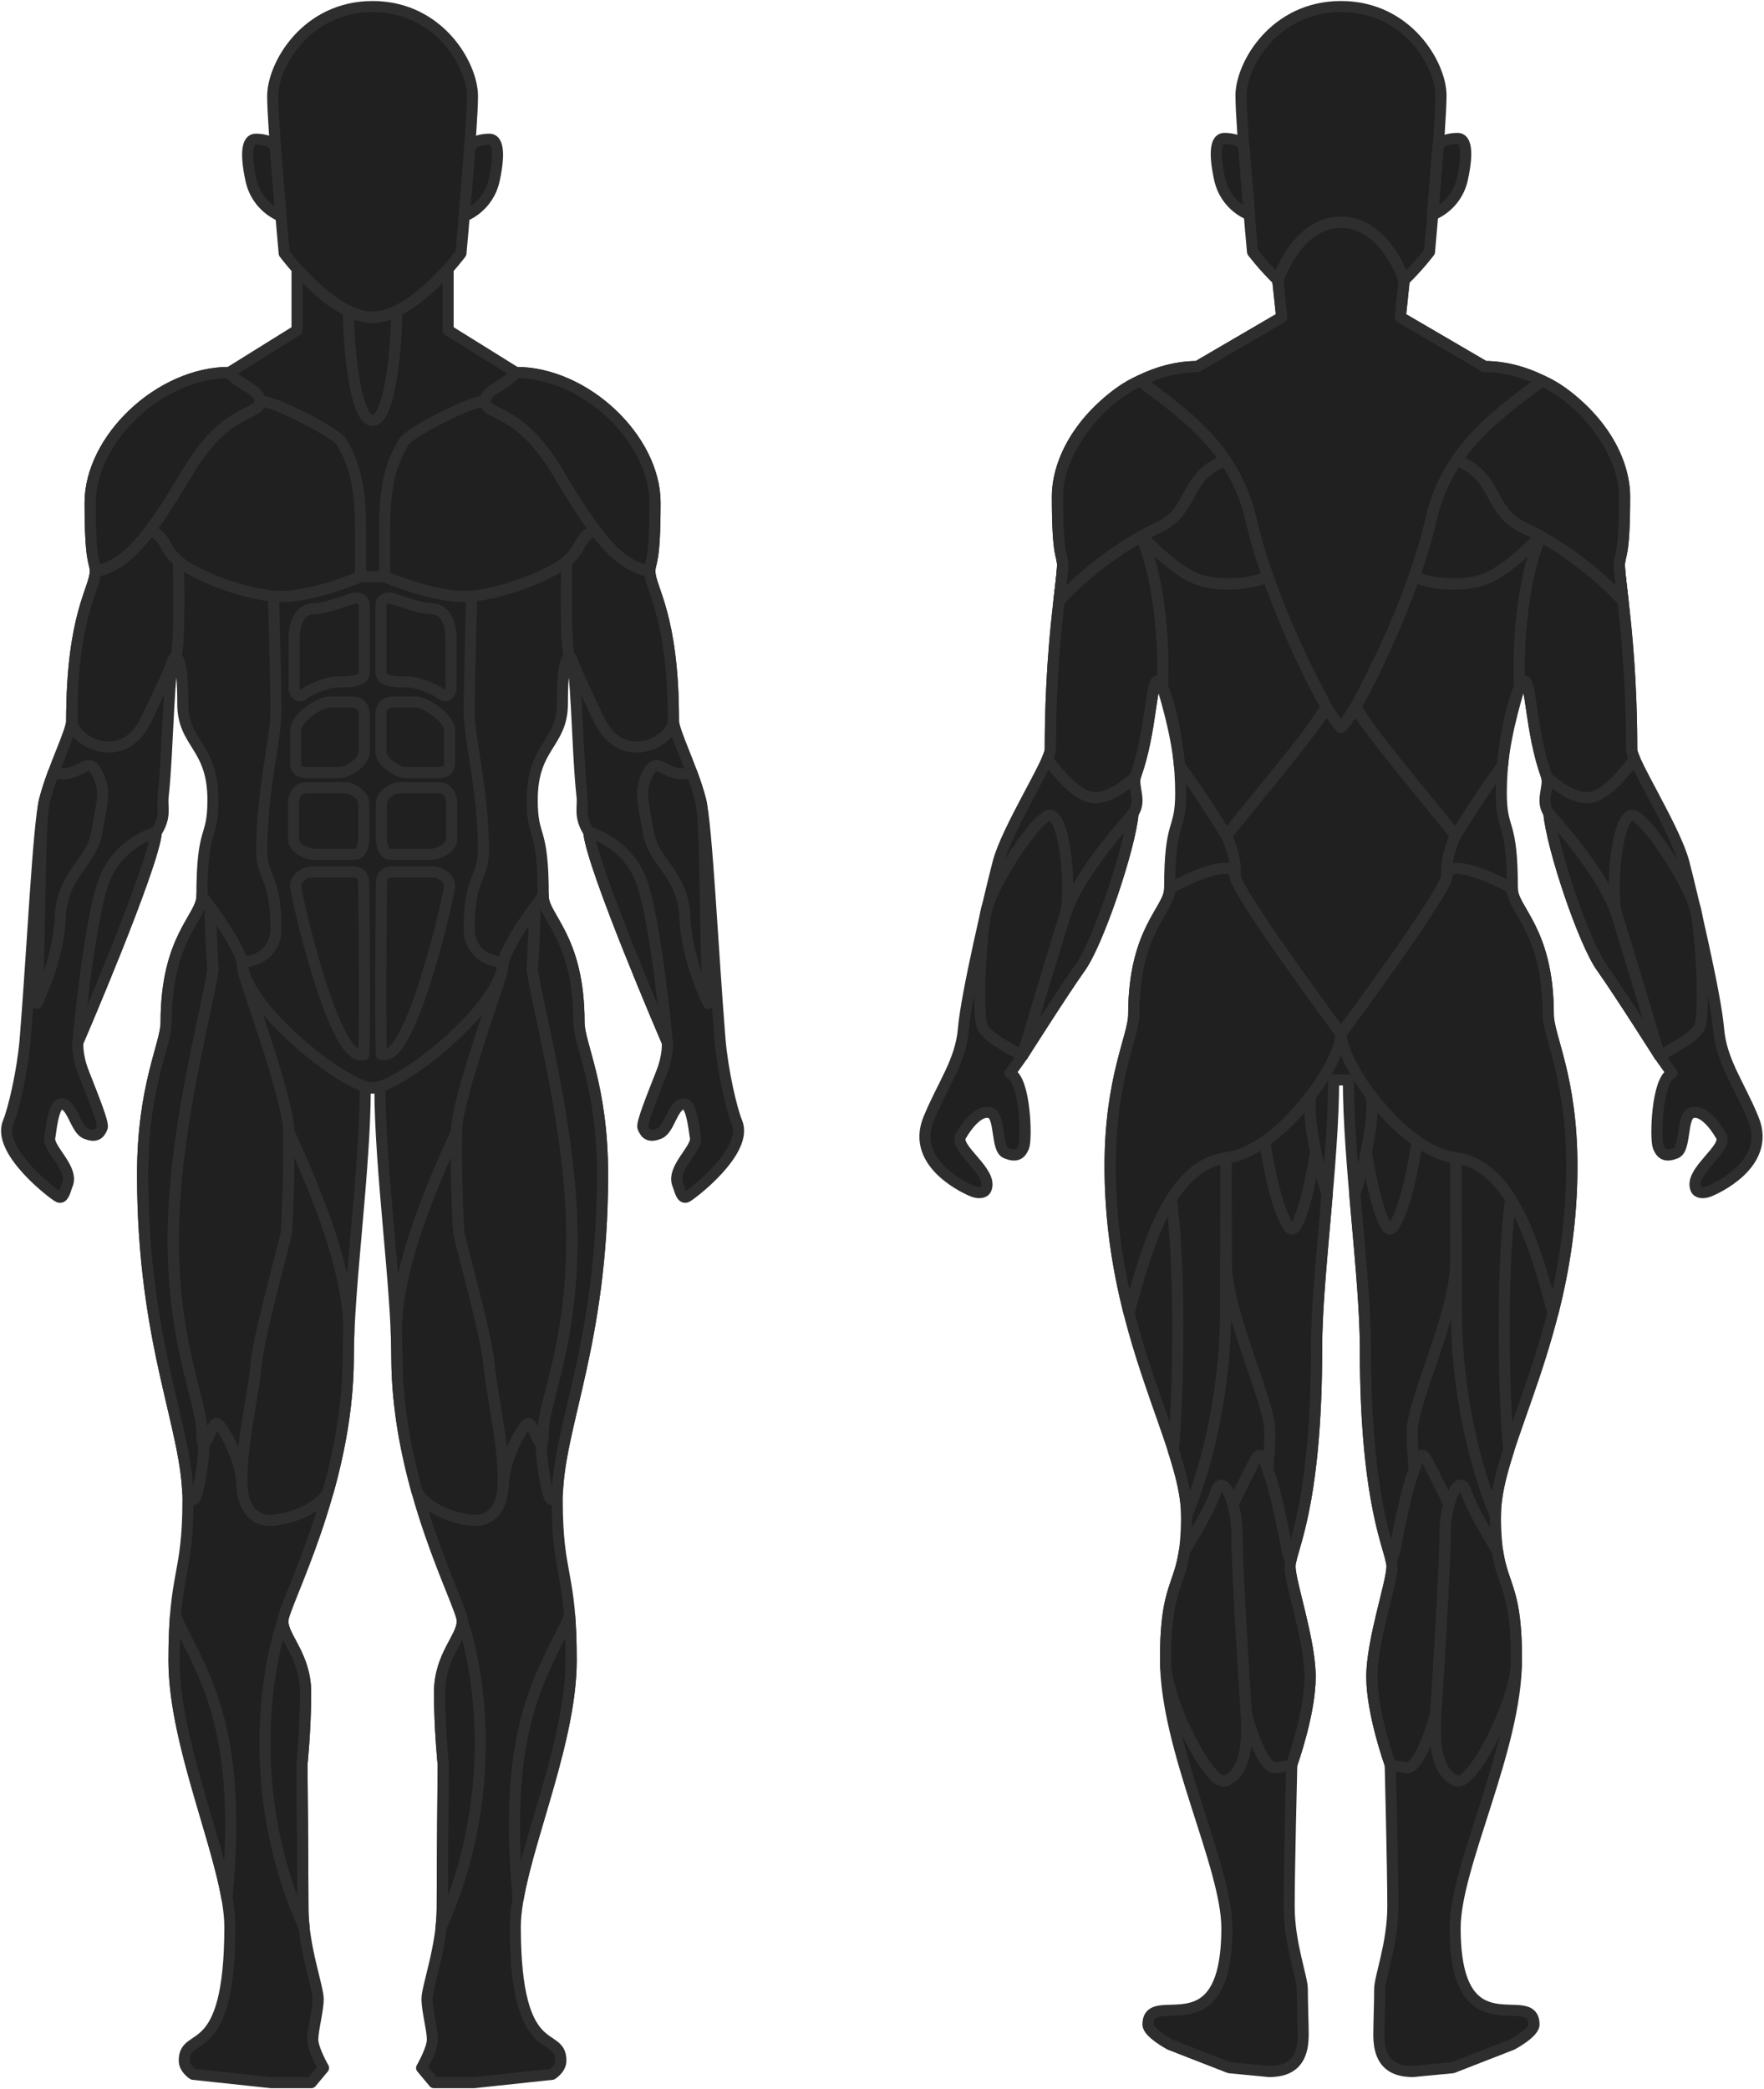 <svg width="277" height="328" viewBox="0 0 277 328" fill="none" xmlns="http://www.w3.org/2000/svg">
<path fill-rule="evenodd" clip-rule="evenodd" d="M115.715 176.188C114.897 174.243 113.461 168.142 113.05 163.074C111.954 149.568 111.002 129.415 110.012 125.593C108.651 120.338 105.75 114.906 105.75 113.021C105.75 96.529 102.054 92.392 102.054 89.724C102.054 87.994 102.862 88.916 102.862 78.921C102.862 68.925 91.927 58.468 80.992 58.468L70.365 51.855V42.322H70.267C67.597 45.295 62.826 49.818 58.506 49.818C54.187 49.818 49.416 45.295 46.746 42.322H46.648V51.855L36.021 58.468C25.085 58.468 14.151 68.925 14.151 78.921C14.151 88.916 14.96 87.994 14.96 89.724C14.96 92.392 11.263 96.529 11.263 113.021C11.263 114.906 8.361 120.338 7 125.593C6.011 129.415 5.06 149.568 3.964 163.074C3.552 168.142 2.116 174.243 1.298 176.188C-0.614 180.73 8.606 187.688 9.223 187.935C10.019 188.257 10.29 186.66 10.56 186.037C11.669 183.474 7.542 180.428 7.807 178.649C8.127 176.51 8.505 172.755 9.993 173.354C11.48 173.953 11.984 177.358 13.471 177.958C14.958 178.557 15.596 178.159 16.051 177.033C16.318 176.372 14.628 172.24 13.111 168.361C12.039 165.619 12.222 163.654 12.222 163.654C12.222 163.654 24.053 136.204 24.552 130.668C26.16 128.118 25.413 126.842 25.619 124.993C26.443 117.572 26.453 103.218 27.55 103.218C28.59 103.218 28.705 107.717 28.705 110.484C28.705 116.828 33.441 117.058 33.441 125.593C33.441 132.051 31.708 129.399 31.708 140.702C31.708 144.047 26.086 147.122 26.086 160.501C26.086 163.962 22.39 170.42 22.39 184.414C22.39 211.172 29.514 224.205 29.514 235.508C29.514 247.618 27.319 246.58 27.319 260.651C27.319 274.722 36.098 292.714 36.098 302.517C36.098 324.085 28.936 318.549 28.936 323.509C28.936 324.816 30.322 325.662 30.322 325.662L42.567 326.969H48.88L50.806 324.662C50.806 324.662 49.112 321.74 49.112 320.202C49.112 318.665 49.959 315.666 49.959 313.82C49.959 311.975 47.572 305.516 47.572 299.673C47.572 293.829 47.418 277.028 47.418 277.028C47.418 277.028 47.995 271.493 47.995 265.725C47.995 259.959 44.415 257.075 44.415 254.539C44.415 252.001 54.694 233.547 54.694 213.018C54.694 202.061 57.351 183.606 57.351 170.804H58.506H59.662C59.662 183.606 62.318 202.061 62.318 213.018C62.318 233.547 72.599 252.001 72.599 254.539C72.599 257.075 69.017 259.959 69.017 265.725C69.017 271.493 69.595 277.028 69.595 277.028C69.595 277.028 69.442 293.829 69.442 299.673C69.442 305.516 67.054 311.975 67.054 313.82C67.054 315.666 67.901 318.665 67.901 320.202C67.901 321.74 66.207 324.662 66.207 324.662L68.132 326.969H74.447L86.691 325.662C86.691 325.662 88.077 324.816 88.077 323.509C88.077 318.549 80.916 324.085 80.916 302.517C80.916 292.714 89.694 274.722 89.694 260.651C89.694 246.58 87.499 247.618 87.499 235.508C87.499 224.205 94.622 211.172 94.622 184.414C94.622 170.42 90.926 163.962 90.926 160.501C90.926 147.122 85.305 144.047 85.305 140.702C85.305 129.399 83.572 132.051 83.572 125.593C83.572 117.058 88.308 116.828 88.308 110.484C88.308 107.717 88.424 103.218 89.463 103.218C90.56 103.218 90.57 117.572 91.394 124.993C91.6 126.842 90.853 128.118 92.461 130.668C92.961 136.204 104.791 163.654 104.791 163.654C104.791 163.654 104.974 165.619 103.903 168.361C102.386 172.24 100.695 176.372 100.961 177.033C101.417 178.159 102.055 178.557 103.542 177.958C105.03 177.358 105.533 173.953 107.02 173.354C108.507 172.755 108.886 176.51 109.206 178.649C109.472 180.428 105.344 183.474 106.453 186.037C106.723 186.66 106.995 188.257 107.791 187.935C108.406 187.688 117.627 180.73 115.715 176.188Z" fill="#202020"/>
<path fill-rule="evenodd" clip-rule="evenodd" d="M14.151 78.921C14.151 88.917 14.959 87.994 14.959 89.724C20.042 88.687 23.391 84.304 29.514 74.038C35.635 63.774 40.834 65.388 40.834 62.967C40.834 61.121 37.253 60.314 36.02 58.469C25.086 58.469 14.151 68.925 14.151 78.921Z" fill="#202020"/>
<path fill-rule="evenodd" clip-rule="evenodd" d="M53.655 69.425C52.977 68.087 43.259 62.966 40.834 62.966C40.834 65.388 35.635 63.774 29.514 74.038C27.24 77.851 25.349 80.85 23.609 83.17H23.61C26.369 84.689 25.47 85.918 28.012 88.11C30.553 90.301 38.986 93.645 44.183 93.645C49.382 93.645 56.607 90.532 56.607 90.532V82.688C56.607 74.154 54.709 71.501 53.655 69.425Z" fill="#202020"/>
<path fill-rule="evenodd" clip-rule="evenodd" d="M46.185 108.033V100.26C46.185 97.568 47.263 95.569 49.266 95.569C51.268 95.569 55.349 93.878 55.811 93.878C56.273 93.878 57.198 94.032 57.198 94.993V105.449C57.198 106.967 55.388 107.063 52.885 107.063C51.422 107.063 48.303 108.379 47.649 109.032C46.994 109.686 46.185 108.801 46.185 108.033Z" fill="#202020"/>
<path fill-rule="evenodd" clip-rule="evenodd" d="M57.197 112.282C57.197 111.128 56.659 110.206 55.272 110.206H51.73C50.343 110.206 46.416 112.588 46.416 114.741V119.75C46.416 120.75 46.879 121.287 48.111 121.287H53.502C54.194 121.287 57.197 119.903 57.197 117.981V112.282Z" fill="#202020"/>
<path fill-rule="evenodd" clip-rule="evenodd" d="M46.089 131.764V126.045C46.089 125.064 46.609 123.68 48.11 123.68H54.348C55.272 123.68 57.121 124.833 57.121 126.103V131.764C57.121 132.629 56.716 134.128 55.734 134.128H49.266C48.225 134.128 46.089 133.147 46.089 131.764Z" fill="#202020"/>
<path fill-rule="evenodd" clip-rule="evenodd" d="M55.426 136.895H49.035C47.802 136.895 46.416 137.895 46.416 139.048C46.416 140.202 52.115 165.577 56.581 165.577H57.12C57.352 159.586 57.12 140.073 57.12 139.048C57.12 137.818 56.889 136.895 55.426 136.895Z" fill="#202020"/>
<path fill-rule="evenodd" clip-rule="evenodd" d="M70.827 108.033V100.26C70.827 97.568 69.749 95.569 67.747 95.569C65.745 95.569 61.664 93.878 61.201 93.878C60.74 93.878 59.816 94.032 59.816 94.993V105.449C59.816 106.967 61.626 107.063 64.128 107.063C65.591 107.063 68.71 108.379 69.365 109.032C70.019 109.686 70.827 108.801 70.827 108.033Z" fill="#202020"/>
<path fill-rule="evenodd" clip-rule="evenodd" d="M59.816 112.282C59.816 111.128 60.355 110.206 61.741 110.206H65.283C66.669 110.206 70.597 112.588 70.597 114.741V119.75C70.597 120.75 70.135 121.287 68.902 121.287H63.512C62.819 121.287 59.816 119.903 59.816 117.981V112.282Z" fill="#202020"/>
<path fill-rule="evenodd" clip-rule="evenodd" d="M70.924 131.764V126.045C70.924 125.064 70.404 123.68 68.903 123.68H62.665C61.741 123.68 59.892 124.833 59.892 126.103V131.764C59.892 132.629 60.297 134.128 61.279 134.128H67.748C68.787 134.128 70.924 133.147 70.924 131.764Z" fill="#202020"/>
<path fill-rule="evenodd" clip-rule="evenodd" d="M61.587 136.895H67.978C69.211 136.895 70.597 137.895 70.597 139.048C70.597 140.202 64.898 165.577 60.432 165.577H59.893C59.661 159.586 59.893 140.073 59.893 139.048C59.893 137.818 60.123 136.895 61.587 136.895Z" fill="#202020"/>
<path fill-rule="evenodd" clip-rule="evenodd" d="M25.618 80.302C25.375 80.667 25.138 81.021 24.902 81.363C25.138 81.021 25.375 80.668 25.618 80.302Z" fill="#202020"/>
<path fill-rule="evenodd" clip-rule="evenodd" d="M23.61 83.17C23.765 82.962 23.925 82.74 24.084 82.521C20.931 86.877 18.324 89.037 14.959 89.724C14.959 92.392 11.263 96.529 11.263 113.022C11.263 116.367 19.259 120.669 22.93 113.022C25.311 108.062 26.206 105.995 26.762 104.777C27.045 103.797 27.314 103.219 27.55 103.219C28.358 101.835 28.012 88.11 28.012 88.11C25.471 85.918 26.369 84.689 23.61 83.17Z" fill="#202020"/>
<path fill-rule="evenodd" clip-rule="evenodd" d="M24.22 82.336C24.439 82.031 24.66 81.714 24.885 81.387C24.66 81.714 24.439 82.031 24.22 82.336Z" fill="#202020"/>
<path fill-rule="evenodd" clip-rule="evenodd" d="M58.507 1.032C48.051 1.032 42.823 10.266 42.823 15.085C42.823 19.903 44.632 39.78 44.632 39.78C44.632 39.78 52.072 49.818 58.507 49.818C64.941 49.818 72.381 39.78 72.381 39.78C72.381 39.78 74.19 19.903 74.19 15.085C74.19 10.266 68.962 1.032 58.507 1.032Z" fill="#202020"/>
<path fill-rule="evenodd" clip-rule="evenodd" d="M73.677 145.892C73.677 137.357 75.91 138.049 75.91 133.513C75.91 124.056 73.677 115.982 73.677 111.753C73.677 107.524 74.061 93.646 74.061 93.646L73.88 93.604C73.518 93.631 73.167 93.646 72.829 93.646C67.632 93.646 60.406 90.532 60.406 90.532H58.507H56.607C56.607 90.532 49.382 93.646 44.183 93.646C43.847 93.646 43.495 93.631 43.133 93.604L42.951 93.646C42.951 93.646 43.336 107.524 43.336 111.753C43.336 115.982 41.103 124.056 41.103 133.513C41.103 138.049 43.336 137.357 43.336 145.892C43.336 148.891 41.026 151.005 38.023 151.005C38.023 157.888 54.194 170.805 58.507 170.805C62.819 170.805 78.99 157.888 78.99 151.005C75.987 151.005 73.677 148.891 73.677 145.892Z" fill="#202020"/>
<path fill-rule="evenodd" clip-rule="evenodd" d="M78.99 151.006C80.992 145.816 85.305 140.702 85.305 140.702L78.99 151.006Z" fill="#202020"/>
<path fill-rule="evenodd" clip-rule="evenodd" d="M29.468 233.928C29.468 234.857 30.014 235.393 30.476 235.393C30.939 235.393 32.01 230.154 32.01 226.666C31.824 226.671 31.709 226.192 31.709 224.849C31.709 220.071 27.203 211.326 27.203 194.564C27.203 177.802 32.324 159.502 33.443 152.258L33.202 148.881C33.098 146.965 32.982 142.328 32.982 142.328L31.709 140.604C31.709 140.637 31.709 140.668 31.709 140.703C31.709 144.047 26.087 147.123 26.087 160.502C26.087 163.962 22.391 170.42 22.391 184.414C22.391 185.236 22.398 186.042 22.411 186.838C22.414 187.055 22.422 187.265 22.426 187.481C22.438 188.052 22.45 188.623 22.468 189.181C22.477 189.449 22.49 189.709 22.5 189.973C22.519 190.47 22.537 190.967 22.561 191.453C22.575 191.733 22.592 192.005 22.607 192.281C22.632 192.742 22.657 193.204 22.686 193.656C22.704 193.933 22.725 194.204 22.744 194.478C22.776 194.92 22.808 195.362 22.842 195.795C22.864 196.06 22.889 196.32 22.911 196.583C22.948 197.016 22.986 197.448 23.027 197.872C23.052 198.122 23.078 198.367 23.103 198.614C23.147 199.043 23.192 199.469 23.239 199.889C23.265 200.121 23.291 200.349 23.318 200.577C23.368 201.005 23.42 201.43 23.474 201.848C23.5 202.059 23.528 202.268 23.555 202.477C23.612 202.908 23.67 203.335 23.731 203.757C23.757 203.943 23.784 204.126 23.811 204.311C23.875 204.75 23.94 205.187 24.009 205.617C24.033 205.774 24.057 205.93 24.083 206.086C24.155 206.541 24.23 206.993 24.305 207.437C24.326 207.559 24.347 207.679 24.367 207.799C24.45 208.281 24.535 208.757 24.62 209.226C24.634 209.302 24.649 209.38 24.663 209.456C24.759 209.981 24.858 210.498 24.957 211.006C24.96 211.021 24.962 211.036 24.966 211.051C26.846 220.669 29.121 227.638 29.464 233.924L29.468 233.928Z" fill="#202020"/>
<path fill-rule="evenodd" clip-rule="evenodd" d="M58.507 49.818C57.258 49.818 55.972 49.438 54.71 48.828H54.708C54.708 53.24 55.581 66.004 58.507 66.004C61.433 66.004 62.305 53.24 62.305 48.828H62.303C61.041 49.438 59.755 49.818 58.507 49.818Z" fill="#202020"/>
<path fill-rule="evenodd" clip-rule="evenodd" d="M33.443 152.258C32.325 159.502 27.203 177.802 27.203 194.564C27.203 211.326 31.709 220.071 31.709 224.848C31.709 229.626 33.171 223.475 34.019 223.475C34.865 223.475 37.958 229.337 37.958 232.97C37.958 233.141 37.974 233.237 38.004 233.267C37.993 233.084 38.004 232.873 37.997 232.683C37.981 232.193 37.964 231.703 37.981 231.172C37.986 230.986 38.004 230.785 38.013 230.595C38.042 229.999 38.073 229.4 38.132 228.771C38.143 228.655 38.159 228.534 38.171 228.416C38.558 224.541 39.396 220.243 39.889 216.861C39.904 216.764 39.922 216.654 39.936 216.559C40.037 215.841 40.122 215.168 40.179 214.555C40.64 209.637 43.566 199.494 44.985 193.493C44.985 193.493 44.987 193.441 44.992 193.362C44.998 193.26 45.01 193.041 45.027 192.739C45.03 192.693 45.033 192.625 45.035 192.575C45.05 192.297 45.066 191.979 45.086 191.577C45.086 191.567 45.086 191.555 45.087 191.546C45.109 191.096 45.132 190.582 45.156 189.999C45.156 189.977 45.157 189.948 45.158 189.925C45.229 188.161 45.303 185.86 45.336 183.266C45.339 183.064 45.338 182.848 45.34 182.643C45.347 181.959 45.354 181.273 45.354 180.56C45.355 179.632 45.335 177.663 45.335 177.632C45.335 173.267 40.31 159.25 38.355 153.158C37.967 151.949 38.15 151.497 38.023 151.005C37.255 148.042 32.981 142.328 32.981 142.328L33.443 152.258Z" fill="#202020"/>
<path fill-rule="evenodd" clip-rule="evenodd" d="M45.334 177.634C45.334 177.665 45.334 177.694 45.334 177.725C45.349 178.684 45.354 179.632 45.353 180.559C45.353 181.273 45.347 181.959 45.34 182.642C45.338 182.847 45.339 183.064 45.335 183.265C45.303 185.86 45.229 188.162 45.158 189.925C45.157 189.948 45.156 189.976 45.156 190C45.131 190.582 45.109 191.096 45.088 191.545C45.087 191.555 45.087 191.568 45.086 191.578C45.067 191.979 45.05 192.297 45.035 192.574C45.032 192.625 45.031 192.692 45.027 192.739C45.011 193.042 44.998 193.26 44.992 193.362C44.987 193.441 44.984 193.493 44.984 193.493C43.565 199.494 40.641 209.636 40.179 214.555C40.121 215.168 40.037 215.841 39.936 216.559C39.936 216.561 39.935 216.563 39.935 216.564C39.801 217.504 39.635 218.537 39.459 219.602C39.31 220.504 39.155 221.439 39.002 222.389C38.997 222.416 38.993 222.444 38.988 222.471C38.831 223.443 38.678 224.431 38.54 225.413C38.536 225.431 38.535 225.45 38.532 225.468C38.391 226.463 38.268 227.452 38.172 228.416C38.168 228.456 38.163 228.495 38.158 228.534C38.15 228.615 38.138 228.699 38.131 228.78C38.075 229.393 38.043 229.978 38.015 230.561C38.011 230.65 38.004 230.744 38 230.832C37.992 230.947 37.984 231.062 37.981 231.173C37.964 231.702 37.981 232.192 37.998 232.683V232.706C38.008 233.01 37.999 233.338 38.023 233.624C38.485 239.006 42.335 238.699 42.335 238.699C44.896 238.699 49.91 237.11 51.53 234.187C51.708 233.55 51.881 232.901 52.051 232.246C53.562 226.399 54.695 219.825 54.695 213.018C54.695 211.825 54.728 210.538 54.784 209.185C54.784 199.612 50.044 187.955 45.334 177.634Z" fill="#202020"/>
<path fill-rule="evenodd" clip-rule="evenodd" d="M87.545 233.928C87.545 234.857 86.998 235.393 86.537 235.393C86.074 235.393 85.004 230.154 85.004 226.666C85.189 226.671 85.305 226.192 85.305 224.849C85.305 220.071 89.81 211.326 89.81 194.564C89.81 177.802 84.689 159.502 83.57 152.258L83.811 148.881C83.915 146.965 84.031 142.328 84.031 142.328L85.305 140.604C85.305 140.637 85.305 140.668 85.305 140.703C85.305 144.047 90.926 147.123 90.926 160.502C90.926 163.962 94.622 170.42 94.622 184.414C94.622 185.236 94.615 186.042 94.602 186.838C94.599 187.055 94.591 187.265 94.587 187.481C94.575 188.052 94.562 188.623 94.544 189.181C94.536 189.449 94.523 189.709 94.513 189.973C94.495 190.47 94.476 190.967 94.452 191.453C94.438 191.733 94.421 192.005 94.406 192.281C94.381 192.742 94.356 193.204 94.327 193.656C94.309 193.933 94.288 194.204 94.268 194.478C94.237 194.92 94.205 195.362 94.17 195.795C94.149 196.06 94.124 196.32 94.102 196.583C94.065 197.016 94.027 197.448 93.986 197.872C93.961 198.122 93.935 198.367 93.91 198.614C93.866 199.043 93.822 199.469 93.775 199.889C93.748 200.121 93.722 200.349 93.695 200.577C93.644 201.005 93.593 201.43 93.54 201.848C93.513 202.059 93.485 202.268 93.458 202.477C93.401 202.908 93.343 203.335 93.282 203.757C93.256 203.943 93.23 204.126 93.202 204.311C93.138 204.75 93.072 205.187 93.005 205.617C92.98 205.774 92.956 205.93 92.93 206.086C92.858 206.541 92.783 206.993 92.707 207.437C92.687 207.559 92.666 207.679 92.646 207.799C92.563 208.281 92.478 208.757 92.393 209.226C92.378 209.302 92.365 209.38 92.35 209.456C92.253 209.981 92.155 210.498 92.056 211.006C92.053 211.021 92.051 211.036 92.047 211.051C90.168 220.669 87.892 227.638 87.549 233.924L87.545 233.928Z" fill="#202020"/>
<path fill-rule="evenodd" clip-rule="evenodd" d="M83.57 152.258C84.689 159.502 89.81 177.802 89.81 194.564C89.81 211.326 85.304 220.071 85.304 224.848C85.304 229.626 83.842 223.475 82.994 223.475C82.147 223.475 79.055 229.337 79.055 232.97C79.055 233.141 79.039 233.237 79.01 233.267C79.02 233.084 79.01 232.873 79.016 232.683C79.032 232.193 79.049 231.703 79.032 231.172C79.027 230.986 79.009 230.785 79 230.595C78.972 229.999 78.939 229.4 78.881 228.771C78.869 228.655 78.854 228.534 78.841 228.416C78.455 224.541 77.617 220.243 77.124 216.861C77.109 216.764 77.091 216.654 77.077 216.559C76.976 215.841 76.891 215.168 76.834 214.555C76.372 209.637 73.448 199.494 72.029 193.493C72.029 193.493 72.026 193.441 72.021 193.362C72.015 193.26 72.003 193.041 71.986 192.739C71.983 192.693 71.98 192.625 71.978 192.575C71.963 192.297 71.946 191.979 71.927 191.577C71.926 191.567 71.926 191.555 71.926 191.546C71.904 191.096 71.882 190.582 71.857 189.999C71.857 189.977 71.856 189.948 71.855 189.925C71.784 188.161 71.71 185.86 71.678 183.266C71.674 183.064 71.675 182.848 71.672 182.643C71.666 181.959 71.659 181.273 71.659 180.56C71.659 179.632 71.679 177.663 71.679 177.632C71.679 173.267 76.703 159.25 78.658 153.158C79.046 151.949 78.863 151.497 78.991 151.005C79.759 148.042 84.032 142.328 84.032 142.328L83.57 152.258Z" fill="#202020"/>
<path fill-rule="evenodd" clip-rule="evenodd" d="M71.679 177.634C71.679 177.665 71.678 177.694 71.678 177.725C71.664 178.684 71.659 179.632 71.659 180.559C71.659 181.273 71.666 181.959 71.672 182.642C71.675 182.847 71.674 183.064 71.678 183.265C71.711 185.86 71.784 188.162 71.855 189.925C71.857 189.948 71.857 189.976 71.858 190C71.882 190.582 71.905 191.096 71.925 191.545C71.926 191.555 71.926 191.568 71.927 191.578C71.946 191.979 71.963 192.297 71.978 192.574C71.98 192.625 71.983 192.692 71.986 192.739C72.003 193.042 72.015 193.26 72.021 193.362C72.026 193.441 72.029 193.493 72.029 193.493C73.448 199.494 76.372 209.636 76.835 214.555C76.892 215.168 76.976 215.841 77.078 216.559C77.078 216.561 77.079 216.563 77.079 216.564C77.212 217.504 77.379 218.537 77.555 219.602C77.702 220.504 77.858 221.439 78.012 222.389C78.016 222.416 78.021 222.444 78.025 222.471C78.182 223.443 78.335 224.431 78.473 225.413C78.476 225.431 78.479 225.45 78.481 225.468C78.621 226.463 78.745 227.452 78.841 228.416C78.845 228.456 78.849 228.495 78.855 228.534C78.863 228.615 78.875 228.699 78.882 228.78C78.938 229.393 78.97 229.978 78.998 230.561C79.003 230.65 79.009 230.744 79.014 230.832C79.021 230.947 79.029 231.062 79.033 231.173C79.049 231.702 79.033 232.192 79.015 232.683V232.706C79.005 233.01 79.014 233.338 78.99 233.624C78.528 239.006 74.677 238.699 74.677 238.699C72.118 238.699 67.103 237.11 65.483 234.187C65.305 233.55 65.132 232.901 64.962 232.246C63.451 226.399 62.319 219.825 62.319 213.018C62.319 211.825 62.285 210.538 62.23 209.185C62.23 199.612 66.969 187.955 71.679 177.634Z" fill="#202020"/>
<path fill-rule="evenodd" clip-rule="evenodd" d="M47.759 302.629C47.762 302.637 47.765 302.643 47.768 302.649C47.656 301.655 47.571 300.657 47.571 299.673C47.571 293.829 47.418 277.029 47.418 277.029C47.418 277.029 47.995 271.493 47.995 265.725C47.995 259.959 44.415 257.075 44.415 254.538C42.463 259.916 37.794 280.487 47.759 302.629Z" fill="#202020"/>
<path fill-rule="evenodd" clip-rule="evenodd" d="M27.319 260.651C27.319 272.797 33.85 287.855 35.639 298.056C35.639 298.05 35.64 298.046 35.641 298.04C38.31 270.139 31.314 262.262 27.561 253.681C27.414 255.539 27.319 257.767 27.319 260.651Z" fill="#202020"/>
<path fill-rule="evenodd" clip-rule="evenodd" d="M69.254 302.629C69.251 302.637 69.248 302.643 69.244 302.649C69.358 301.655 69.442 300.657 69.442 299.673C69.442 293.829 69.595 277.029 69.595 277.029C69.595 277.029 69.018 271.493 69.018 265.725C69.018 259.959 72.598 257.075 72.598 254.538C74.549 259.916 79.219 280.487 69.254 302.629Z" fill="#202020"/>
<path fill-rule="evenodd" clip-rule="evenodd" d="M89.694 260.651C89.694 272.797 83.163 287.855 81.374 298.056C81.374 298.05 81.373 298.046 81.372 298.04C78.702 270.139 85.7 262.262 89.453 253.681C89.6 255.539 89.694 257.767 89.694 260.651Z" fill="#202020"/>
<path fill-rule="evenodd" clip-rule="evenodd" d="M11.263 113.022C11.263 112.197 11.279 111.427 11.297 110.663C11.277 111.419 11.263 112.197 11.263 113.022Z" fill="#202020"/>
<path fill-rule="evenodd" clip-rule="evenodd" d="M15.204 130.668C15.986 125.925 16.769 124.212 15.204 121.287C13.639 118.364 12.595 122.388 8.388 121.287C7.871 122.686 7.377 124.143 7.001 125.593C6.145 128.899 6.418 144.604 5.799 157.526H5.8C5.8 157.526 9.204 150.779 9.465 144.007C9.725 137.235 14.421 135.411 15.204 130.668Z" fill="#202020"/>
<path fill-rule="evenodd" clip-rule="evenodd" d="M16.108 138.863C13.9 145.57 12.222 163.654 12.222 163.654C12.222 163.654 24.052 136.204 24.552 130.668C24.552 130.668 18.316 132.157 16.108 138.863Z" fill="#202020"/>
<path fill-rule="evenodd" clip-rule="evenodd" d="M102.862 78.921C102.862 88.917 102.053 87.994 102.053 89.724C96.971 88.687 93.621 84.304 87.5 74.038C81.377 63.774 76.179 65.388 76.179 62.967C76.179 61.121 79.76 60.314 80.992 58.469C91.927 58.469 102.862 68.925 102.862 78.921Z" fill="#202020"/>
<path fill-rule="evenodd" clip-rule="evenodd" d="M63.358 69.425C64.037 68.087 73.754 62.966 76.179 62.966C76.179 65.388 81.378 63.774 87.5 74.038C89.773 77.851 91.664 80.85 93.404 83.17C90.645 84.689 91.542 85.918 89.001 88.11C86.46 90.301 78.028 93.645 72.83 93.645C67.631 93.645 60.405 90.532 60.405 90.532V82.688C60.405 74.154 62.305 71.501 63.358 69.425Z" fill="#202020"/>
<path fill-rule="evenodd" clip-rule="evenodd" d="M91.394 80.302C91.637 80.667 91.876 81.021 92.111 81.363C91.876 81.021 91.637 80.668 91.394 80.302Z" fill="#202020"/>
<path fill-rule="evenodd" clip-rule="evenodd" d="M93.404 83.17C93.248 82.962 93.088 82.74 92.929 82.521C96.082 86.877 98.689 89.037 102.054 89.724C102.054 92.392 105.75 96.529 105.75 113.022C105.75 116.367 97.754 120.669 94.084 113.022C91.703 108.062 90.807 105.995 90.251 104.777C89.967 103.797 89.7 103.219 89.463 103.219C88.655 101.835 89.001 88.11 89.001 88.11C91.542 85.918 90.644 84.689 93.404 83.17Z" fill="#202020"/>
<path fill-rule="evenodd" clip-rule="evenodd" d="M92.793 82.336C92.574 82.031 92.352 81.714 92.127 81.387C92.353 81.714 92.574 82.031 92.793 82.336Z" fill="#202020"/>
<path fill-rule="evenodd" clip-rule="evenodd" d="M101.809 130.668C101.027 125.925 100.244 124.212 101.809 121.287C103.374 118.364 104.418 122.388 108.625 121.287C109.142 122.686 109.636 124.143 110.012 125.593C110.869 128.899 110.595 144.604 111.214 157.526H111.213C111.213 157.526 107.809 150.779 107.548 144.007C107.287 137.235 102.592 135.411 101.809 130.668Z" fill="#202020"/>
<path fill-rule="evenodd" clip-rule="evenodd" d="M100.906 138.863C103.113 145.57 104.791 163.654 104.791 163.654C104.791 163.654 92.961 136.204 92.461 130.668C92.461 130.668 98.698 132.157 100.906 138.863Z" fill="#202020"/>
<path fill-rule="evenodd" clip-rule="evenodd" d="M43.267 23.542C43.267 22.225 41.378 21.854 40.148 21.854C38.917 21.854 38.444 23.745 39.39 28.187C40.337 32.631 44.108 33.923 44.108 33.923L43.267 23.542Z" fill="#202020"/>
<path fill-rule="evenodd" clip-rule="evenodd" d="M73.746 23.542C73.746 22.225 75.634 21.854 76.865 21.854C78.096 21.854 78.569 23.745 77.623 28.187C76.675 32.631 72.905 33.923 72.905 33.923L73.746 23.542Z" fill="#202020"/>
<path fill-rule="evenodd" clip-rule="evenodd" d="M14.151 78.921C14.151 88.917 14.959 87.994 14.959 89.724C20.042 88.687 23.391 84.304 29.514 74.038C35.635 63.774 40.834 65.388 40.834 62.967C40.834 61.121 37.253 60.314 36.02 58.469C25.086 58.469 14.151 68.925 14.151 78.921Z" stroke="#2E2E2E" stroke-width="1.742" stroke-linejoin="round"/>
<path fill-rule="evenodd" clip-rule="evenodd" d="M53.655 69.425C52.977 68.087 43.259 62.966 40.834 62.966C40.834 65.388 35.635 63.774 29.514 74.038C27.24 77.851 25.349 80.85 23.609 83.17H23.61C26.369 84.689 25.47 85.918 28.012 88.11C30.553 90.301 38.986 93.645 44.183 93.645C49.382 93.645 56.607 90.532 56.607 90.532V82.688C56.607 74.154 54.709 71.501 53.655 69.425Z" stroke="#2E2E2E" stroke-width="1.742" stroke-linejoin="round"/>
<path fill-rule="evenodd" clip-rule="evenodd" d="M46.185 108.033V100.26C46.185 97.568 47.263 95.569 49.266 95.569C51.268 95.569 55.349 93.878 55.811 93.878C56.273 93.878 57.198 94.032 57.198 94.993V105.449C57.198 106.967 55.388 107.063 52.885 107.063C51.422 107.063 48.303 108.379 47.649 109.032C46.994 109.686 46.185 108.801 46.185 108.033Z" stroke="#2E2E2E" stroke-width="1.742" stroke-linejoin="round"/>
<path fill-rule="evenodd" clip-rule="evenodd" d="M57.197 112.282C57.197 111.128 56.659 110.206 55.272 110.206H51.73C50.343 110.206 46.416 112.588 46.416 114.741V119.75C46.416 120.75 46.879 121.287 48.111 121.287H53.502C54.194 121.287 57.197 119.903 57.197 117.981V112.282Z" stroke="#2E2E2E" stroke-width="1.742" stroke-linejoin="round"/>
<path fill-rule="evenodd" clip-rule="evenodd" d="M46.089 131.764V126.045C46.089 125.064 46.609 123.68 48.11 123.68H54.348C55.272 123.68 57.121 124.833 57.121 126.103V131.764C57.121 132.629 56.716 134.128 55.734 134.128H49.266C48.225 134.128 46.089 133.147 46.089 131.764Z" stroke="#2E2E2E" stroke-width="1.742" stroke-linejoin="round"/>
<path fill-rule="evenodd" clip-rule="evenodd" d="M55.426 136.895H49.035C47.802 136.895 46.416 137.895 46.416 139.048C46.416 140.202 52.115 165.577 56.581 165.577H57.12C57.352 159.586 57.12 140.073 57.12 139.048C57.12 137.818 56.889 136.895 55.426 136.895Z" stroke="#2E2E2E" stroke-width="1.742" stroke-linejoin="round"/>
<path fill-rule="evenodd" clip-rule="evenodd" d="M70.827 108.033V100.26C70.827 97.568 69.749 95.569 67.747 95.569C65.745 95.569 61.664 93.878 61.201 93.878C60.74 93.878 59.816 94.032 59.816 94.993V105.449C59.816 106.967 61.626 107.063 64.128 107.063C65.591 107.063 68.71 108.379 69.365 109.032C70.019 109.686 70.827 108.801 70.827 108.033Z" stroke="#2E2E2E" stroke-width="1.742" stroke-linejoin="round"/>
<path fill-rule="evenodd" clip-rule="evenodd" d="M59.816 112.282C59.816 111.128 60.355 110.206 61.741 110.206H65.283C66.669 110.206 70.597 112.588 70.597 114.741V119.75C70.597 120.75 70.135 121.287 68.902 121.287H63.512C62.819 121.287 59.816 119.903 59.816 117.981V112.282Z" stroke="#2E2E2E" stroke-width="1.742" stroke-linejoin="round"/>
<path fill-rule="evenodd" clip-rule="evenodd" d="M70.924 131.764V126.045C70.924 125.064 70.404 123.68 68.903 123.68H62.665C61.741 123.68 59.892 124.833 59.892 126.103V131.764C59.892 132.629 60.297 134.128 61.279 134.128H67.748C68.787 134.128 70.924 133.147 70.924 131.764Z" stroke="#2E2E2E" stroke-width="1.742" stroke-linejoin="round"/>
<path fill-rule="evenodd" clip-rule="evenodd" d="M61.587 136.895H67.978C69.211 136.895 70.597 137.895 70.597 139.048C70.597 140.202 64.898 165.577 60.432 165.577H59.893C59.661 159.586 59.893 140.073 59.893 139.048C59.893 137.818 60.123 136.895 61.587 136.895Z" stroke="#2E2E2E" stroke-width="1.742" stroke-linejoin="round"/>
<path fill-rule="evenodd" clip-rule="evenodd" d="M25.618 80.302C25.375 80.667 25.138 81.021 24.902 81.363C25.138 81.021 25.375 80.668 25.618 80.302Z" stroke="#2E2E2E" stroke-width="1.742" stroke-linejoin="round"/>
<path fill-rule="evenodd" clip-rule="evenodd" d="M23.61 83.17C23.765 82.962 23.925 82.74 24.084 82.521C20.931 86.877 18.324 89.037 14.959 89.724C14.959 92.392 11.263 96.529 11.263 113.022C11.263 116.367 19.259 120.669 22.93 113.022C25.311 108.062 26.206 105.995 26.762 104.777C27.045 103.797 27.314 103.219 27.55 103.219C28.358 101.835 28.012 88.11 28.012 88.11C25.471 85.918 26.369 84.689 23.61 83.17Z" stroke="#2E2E2E" stroke-width="1.742" stroke-linejoin="round"/>
<path fill-rule="evenodd" clip-rule="evenodd" d="M24.22 82.336C24.439 82.031 24.66 81.714 24.885 81.387C24.66 81.714 24.439 82.031 24.22 82.336Z" stroke="#2E2E2E" stroke-width="1.742" stroke-linejoin="round"/>
<path fill-rule="evenodd" clip-rule="evenodd" d="M58.507 1.032C48.051 1.032 42.823 10.266 42.823 15.085C42.823 19.903 44.632 39.78 44.632 39.78C44.632 39.78 52.072 49.818 58.507 49.818C64.941 49.818 72.381 39.78 72.381 39.78C72.381 39.78 74.19 19.903 74.19 15.085C74.19 10.266 68.962 1.032 58.507 1.032Z" stroke="#2E2E2E" stroke-width="1.742" stroke-linejoin="round"/>
<path fill-rule="evenodd" clip-rule="evenodd" d="M73.677 145.892C73.677 137.357 75.91 138.049 75.91 133.513C75.91 124.056 73.677 115.982 73.677 111.753C73.677 107.524 74.061 93.646 74.061 93.646L73.88 93.604C73.518 93.631 73.167 93.646 72.829 93.646C67.632 93.646 60.406 90.532 60.406 90.532H58.507H56.607C56.607 90.532 49.382 93.646 44.183 93.646C43.847 93.646 43.495 93.631 43.133 93.604L42.951 93.646C42.951 93.646 43.336 107.524 43.336 111.753C43.336 115.982 41.103 124.056 41.103 133.513C41.103 138.049 43.336 137.357 43.336 145.892C43.336 148.891 41.026 151.005 38.023 151.005C38.023 157.888 54.194 170.805 58.507 170.805C62.819 170.805 78.99 157.888 78.99 151.005C75.987 151.005 73.677 148.891 73.677 145.892Z" stroke="#2E2E2E" stroke-width="1.742" stroke-linejoin="round"/>
<path d="M78.99 151.006C80.992 145.816 85.305 140.702 85.305 140.702" stroke="#2E2E2E" stroke-width="1.742" stroke-linejoin="round"/>
<path fill-rule="evenodd" clip-rule="evenodd" d="M29.468 233.928C29.468 234.857 30.014 235.393 30.476 235.393C30.939 235.393 32.01 230.154 32.01 226.666C31.824 226.671 31.709 226.192 31.709 224.849C31.709 220.071 27.203 211.326 27.203 194.564C27.203 177.802 32.324 159.502 33.443 152.258L33.202 148.881C33.098 146.965 32.982 142.328 32.982 142.328L31.709 140.604C31.709 140.637 31.709 140.668 31.709 140.703C31.709 144.047 26.087 147.123 26.087 160.502C26.087 163.962 22.391 170.42 22.391 184.414C22.391 185.236 22.398 186.042 22.411 186.838C22.414 187.055 22.422 187.265 22.426 187.481C22.438 188.052 22.45 188.623 22.468 189.181C22.477 189.449 22.49 189.709 22.5 189.973C22.519 190.47 22.537 190.967 22.561 191.453C22.575 191.733 22.592 192.005 22.607 192.281C22.632 192.742 22.657 193.204 22.686 193.656C22.704 193.933 22.725 194.204 22.744 194.478C22.776 194.92 22.808 195.362 22.842 195.795C22.864 196.06 22.889 196.32 22.911 196.583C22.948 197.016 22.986 197.448 23.027 197.872C23.052 198.122 23.078 198.367 23.103 198.614C23.147 199.043 23.192 199.469 23.239 199.889C23.265 200.121 23.291 200.349 23.318 200.577C23.368 201.005 23.42 201.43 23.474 201.848C23.5 202.059 23.528 202.268 23.555 202.477C23.612 202.908 23.67 203.335 23.731 203.757C23.757 203.943 23.784 204.126 23.811 204.311C23.875 204.75 23.94 205.187 24.009 205.617C24.033 205.774 24.057 205.93 24.083 206.086C24.155 206.541 24.23 206.993 24.305 207.437C24.326 207.559 24.347 207.679 24.367 207.8C24.45 208.281 24.535 208.757 24.62 209.226C24.634 209.302 24.649 209.38 24.663 209.456C24.759 209.981 24.858 210.498 24.957 211.006C24.96 211.021 24.962 211.036 24.966 211.051C26.846 220.669 29.121 227.638 29.464 233.924L29.468 233.928Z" stroke="#2E2E2E" stroke-width="1.742" stroke-linejoin="round"/>
<path fill-rule="evenodd" clip-rule="evenodd" d="M58.507 49.818C57.258 49.818 55.972 49.438 54.71 48.828H54.708C54.708 53.24 55.581 66.004 58.507 66.004C61.433 66.004 62.305 53.24 62.305 48.828H62.303C61.041 49.438 59.755 49.818 58.507 49.818Z" stroke="#2E2E2E" stroke-width="1.742" stroke-linejoin="round"/>
<path fill-rule="evenodd" clip-rule="evenodd" d="M33.443 152.258C32.325 159.502 27.203 177.802 27.203 194.564C27.203 211.326 31.709 220.071 31.709 224.848C31.709 229.626 33.171 223.475 34.019 223.475C34.865 223.475 37.958 229.337 37.958 232.97C37.958 233.141 37.974 233.237 38.004 233.267C37.993 233.084 38.004 232.873 37.997 232.683C37.981 232.193 37.964 231.703 37.981 231.172C37.986 230.986 38.004 230.785 38.013 230.595C38.042 229.999 38.073 229.4 38.132 228.771C38.143 228.655 38.159 228.534 38.171 228.416C38.558 224.541 39.396 220.243 39.889 216.861C39.904 216.764 39.922 216.654 39.936 216.559C40.037 215.841 40.122 215.168 40.179 214.555C40.64 209.637 43.566 199.494 44.985 193.493C44.985 193.493 44.987 193.441 44.992 193.362C44.998 193.26 45.01 193.041 45.027 192.739C45.03 192.693 45.033 192.625 45.035 192.575C45.05 192.297 45.066 191.979 45.086 191.577C45.086 191.567 45.086 191.555 45.087 191.546C45.109 191.096 45.132 190.582 45.156 189.999C45.156 189.977 45.157 189.948 45.158 189.925C45.229 188.161 45.303 185.86 45.336 183.266C45.339 183.064 45.338 182.848 45.34 182.643C45.347 181.959 45.354 181.273 45.354 180.56C45.355 179.632 45.335 177.663 45.335 177.632C45.335 173.267 40.31 159.25 38.355 153.158C37.967 151.949 38.15 151.497 38.023 151.005C37.255 148.042 32.981 142.328 32.981 142.328L33.443 152.258Z" stroke="#2E2E2E" stroke-width="1.742" stroke-linejoin="round"/>
<path fill-rule="evenodd" clip-rule="evenodd" d="M45.334 177.634C45.334 177.665 45.334 177.694 45.334 177.725C45.349 178.684 45.354 179.632 45.353 180.559C45.353 181.273 45.347 181.959 45.34 182.642C45.338 182.847 45.339 183.064 45.335 183.265C45.303 185.86 45.229 188.162 45.158 189.925C45.157 189.948 45.156 189.976 45.156 190C45.131 190.582 45.109 191.096 45.088 191.545C45.087 191.555 45.087 191.568 45.086 191.578C45.067 191.979 45.05 192.297 45.035 192.574C45.032 192.625 45.031 192.692 45.027 192.739C45.011 193.042 44.998 193.26 44.992 193.362C44.987 193.441 44.984 193.493 44.984 193.493C43.565 199.494 40.641 209.636 40.179 214.555C40.121 215.168 40.037 215.841 39.936 216.559C39.936 216.561 39.935 216.563 39.935 216.564C39.801 217.504 39.635 218.537 39.459 219.602C39.31 220.504 39.155 221.439 39.002 222.389C38.997 222.416 38.993 222.444 38.988 222.471C38.831 223.443 38.678 224.431 38.54 225.413C38.536 225.431 38.535 225.45 38.532 225.468C38.391 226.463 38.268 227.452 38.172 228.416C38.168 228.456 38.163 228.495 38.158 228.534C38.15 228.615 38.138 228.699 38.131 228.78C38.075 229.393 38.043 229.978 38.015 230.561C38.011 230.65 38.004 230.744 38 230.832C37.992 230.947 37.984 231.062 37.981 231.173C37.964 231.702 37.981 232.192 37.998 232.683V232.706C38.008 233.01 37.999 233.338 38.023 233.624C38.485 239.006 42.335 238.699 42.335 238.699C44.896 238.699 49.91 237.11 51.53 234.187C51.708 233.55 51.881 232.901 52.051 232.246C53.562 226.399 54.695 219.825 54.695 213.018C54.695 211.825 54.728 210.538 54.784 209.185C54.784 199.612 50.044 187.955 45.334 177.634Z" stroke="#2E2E2E" stroke-width="1.742" stroke-linejoin="round"/>
<path fill-rule="evenodd" clip-rule="evenodd" d="M87.545 233.928C87.545 234.857 86.998 235.393 86.537 235.393C86.074 235.393 85.004 230.154 85.004 226.666C85.189 226.671 85.305 226.192 85.305 224.849C85.305 220.071 89.81 211.326 89.81 194.564C89.81 177.802 84.689 159.502 83.57 152.258L83.811 148.881C83.915 146.965 84.031 142.328 84.031 142.328L85.305 140.604C85.305 140.637 85.305 140.668 85.305 140.703C85.305 144.047 90.926 147.123 90.926 160.502C90.926 163.962 94.622 170.42 94.622 184.414C94.622 185.236 94.615 186.042 94.602 186.838C94.599 187.055 94.591 187.265 94.587 187.481C94.575 188.052 94.562 188.623 94.544 189.181C94.536 189.449 94.523 189.709 94.513 189.973C94.495 190.47 94.476 190.967 94.452 191.453C94.438 191.733 94.421 192.005 94.406 192.281C94.381 192.742 94.356 193.204 94.327 193.656C94.309 193.933 94.288 194.204 94.268 194.478C94.237 194.92 94.205 195.362 94.17 195.795C94.149 196.06 94.124 196.32 94.102 196.583C94.065 197.016 94.027 197.448 93.986 197.872C93.961 198.122 93.935 198.367 93.91 198.614C93.866 199.043 93.822 199.469 93.775 199.889C93.748 200.121 93.722 200.349 93.695 200.577C93.644 201.005 93.593 201.43 93.54 201.848C93.513 202.059 93.485 202.268 93.458 202.477C93.401 202.908 93.343 203.335 93.282 203.757C93.256 203.943 93.23 204.126 93.202 204.311C93.138 204.75 93.072 205.187 93.005 205.617C92.98 205.774 92.956 205.93 92.93 206.086C92.858 206.541 92.783 206.993 92.707 207.437C92.687 207.559 92.666 207.679 92.646 207.8C92.563 208.281 92.478 208.757 92.393 209.226C92.378 209.302 92.365 209.38 92.35 209.456C92.253 209.981 92.155 210.498 92.056 211.006C92.053 211.021 92.051 211.036 92.047 211.051C90.168 220.669 87.892 227.638 87.549 233.924L87.545 233.928Z" stroke="#2E2E2E" stroke-width="1.742" stroke-linejoin="round"/>
<path fill-rule="evenodd" clip-rule="evenodd" d="M83.57 152.258C84.689 159.502 89.81 177.802 89.81 194.564C89.81 211.326 85.304 220.071 85.304 224.848C85.304 229.626 83.842 223.475 82.994 223.475C82.147 223.475 79.055 229.337 79.055 232.97C79.055 233.141 79.039 233.237 79.01 233.267C79.02 233.084 79.01 232.873 79.016 232.683C79.032 232.193 79.049 231.703 79.032 231.172C79.027 230.986 79.009 230.785 79 230.595C78.972 229.999 78.939 229.4 78.881 228.771C78.869 228.655 78.854 228.534 78.841 228.416C78.455 224.541 77.617 220.243 77.124 216.861C77.109 216.764 77.091 216.654 77.077 216.559C76.976 215.841 76.891 215.168 76.834 214.555C76.372 209.637 73.448 199.494 72.029 193.493C72.029 193.493 72.026 193.441 72.021 193.362C72.015 193.26 72.003 193.041 71.986 192.739C71.983 192.693 71.98 192.625 71.978 192.575C71.963 192.297 71.946 191.979 71.927 191.577C71.926 191.567 71.926 191.555 71.926 191.546C71.904 191.096 71.882 190.582 71.857 189.999C71.857 189.977 71.856 189.948 71.855 189.925C71.784 188.161 71.71 185.86 71.678 183.266C71.674 183.064 71.675 182.848 71.672 182.643C71.666 181.959 71.659 181.273 71.659 180.56C71.659 179.632 71.679 177.663 71.679 177.632C71.679 173.267 76.703 159.25 78.658 153.158C79.046 151.949 78.863 151.497 78.991 151.005C79.759 148.042 84.032 142.328 84.032 142.328L83.57 152.258Z" stroke="#2E2E2E" stroke-width="1.742" stroke-linejoin="round"/>
<path fill-rule="evenodd" clip-rule="evenodd" d="M71.679 177.634C71.679 177.665 71.678 177.694 71.678 177.725C71.664 178.684 71.659 179.632 71.659 180.559C71.659 181.273 71.666 181.959 71.672 182.642C71.675 182.847 71.674 183.064 71.678 183.265C71.711 185.86 71.784 188.162 71.855 189.925C71.857 189.948 71.857 189.976 71.858 190C71.882 190.582 71.905 191.096 71.925 191.545C71.926 191.555 71.926 191.568 71.927 191.578C71.946 191.979 71.963 192.297 71.978 192.574C71.98 192.625 71.983 192.692 71.986 192.739C72.003 193.042 72.015 193.26 72.021 193.362C72.026 193.441 72.029 193.493 72.029 193.493C73.448 199.494 76.372 209.636 76.835 214.555C76.892 215.168 76.976 215.841 77.078 216.559C77.078 216.561 77.079 216.563 77.079 216.564C77.212 217.504 77.379 218.537 77.555 219.602C77.702 220.504 77.858 221.439 78.012 222.389C78.016 222.416 78.021 222.444 78.025 222.471C78.182 223.443 78.335 224.431 78.473 225.413C78.476 225.431 78.479 225.45 78.481 225.468C78.621 226.463 78.745 227.452 78.841 228.416C78.845 228.456 78.849 228.495 78.855 228.534C78.863 228.615 78.875 228.699 78.882 228.78C78.938 229.393 78.97 229.978 78.998 230.561C79.003 230.65 79.009 230.744 79.014 230.832C79.021 230.947 79.029 231.062 79.033 231.173C79.049 231.702 79.033 232.192 79.015 232.683V232.706C79.005 233.01 79.014 233.338 78.99 233.624C78.528 239.006 74.677 238.699 74.677 238.699C72.118 238.699 67.103 237.11 65.483 234.187C65.305 233.55 65.132 232.901 64.962 232.246C63.451 226.399 62.319 219.825 62.319 213.018C62.319 211.825 62.285 210.538 62.23 209.185C62.23 199.612 66.969 187.955 71.679 177.634Z" stroke="#2E2E2E" stroke-width="1.742" stroke-linejoin="round"/>
<path fill-rule="evenodd" clip-rule="evenodd" d="M47.759 302.629C47.762 302.637 47.765 302.643 47.768 302.649C47.656 301.655 47.571 300.657 47.571 299.673C47.571 293.829 47.418 277.029 47.418 277.029C47.418 277.029 47.995 271.493 47.995 265.725C47.995 259.959 44.415 257.075 44.415 254.538C42.463 259.916 37.794 280.487 47.759 302.629Z" stroke="#2E2E2E" stroke-width="1.742" stroke-linejoin="round"/>
<path fill-rule="evenodd" clip-rule="evenodd" d="M27.319 260.651C27.319 272.797 33.85 287.855 35.639 298.056C35.639 298.05 35.64 298.046 35.641 298.04C38.31 270.139 31.314 262.262 27.561 253.681C27.414 255.539 27.319 257.767 27.319 260.651Z" stroke="#2E2E2E" stroke-width="1.742" stroke-linejoin="round"/>
<path fill-rule="evenodd" clip-rule="evenodd" d="M69.254 302.629C69.251 302.637 69.248 302.643 69.244 302.649C69.358 301.655 69.442 300.657 69.442 299.673C69.442 293.829 69.595 277.029 69.595 277.029C69.595 277.029 69.018 271.493 69.018 265.725C69.018 259.959 72.598 257.075 72.598 254.538C74.549 259.916 79.219 280.487 69.254 302.629Z" stroke="#2E2E2E" stroke-width="1.742" stroke-linejoin="round"/>
<path fill-rule="evenodd" clip-rule="evenodd" d="M89.694 260.651C89.694 272.797 83.163 287.855 81.374 298.056C81.374 298.05 81.373 298.046 81.372 298.04C78.702 270.139 85.7 262.262 89.453 253.681C89.6 255.539 89.694 257.767 89.694 260.651Z" stroke="#2E2E2E" stroke-width="1.742" stroke-linejoin="round"/>
<path fill-rule="evenodd" clip-rule="evenodd" d="M11.263 113.022C11.263 112.197 11.279 111.427 11.297 110.663C11.277 111.419 11.263 112.197 11.263 113.022Z" stroke="#2E2E2E" stroke-width="1.742" stroke-linejoin="round"/>
<path fill-rule="evenodd" clip-rule="evenodd" d="M115.715 176.188C114.897 174.243 113.461 168.142 113.05 163.074C111.954 149.568 111.002 129.415 110.012 125.593C108.651 120.338 105.75 114.906 105.75 113.021C105.75 96.529 102.054 92.392 102.054 89.724C102.054 87.994 102.862 88.916 102.862 78.921C102.862 68.925 91.927 58.468 80.992 58.468L70.365 51.855V42.322H70.267C67.597 45.295 62.826 49.818 58.506 49.818C54.187 49.818 49.416 45.295 46.746 42.322H46.648V51.855L36.021 58.468C25.085 58.468 14.151 68.925 14.151 78.921C14.151 88.916 14.96 87.994 14.96 89.724C14.96 92.392 11.263 96.529 11.263 113.021C11.263 114.906 8.361 120.338 7 125.593C6.011 129.415 5.06 149.568 3.964 163.074C3.552 168.142 2.116 174.243 1.298 176.188C-0.614 180.73 8.606 187.688 9.223 187.935C10.019 188.256 10.29 186.66 10.56 186.037C11.669 183.474 7.542 180.428 7.807 178.649C8.127 176.51 8.505 172.755 9.993 173.354C11.48 173.953 11.984 177.358 13.471 177.958C14.958 178.557 15.596 178.159 16.051 177.032C16.318 176.372 14.628 172.24 13.111 168.361C12.039 165.619 12.222 163.654 12.222 163.654C12.222 163.654 24.053 136.204 24.552 130.668C26.16 128.118 25.413 126.842 25.619 124.993C26.443 117.572 26.453 103.218 27.55 103.218C28.59 103.218 28.705 107.717 28.705 110.484C28.705 116.828 33.441 117.058 33.441 125.593C33.441 132.051 31.708 129.4 31.708 140.702C31.708 144.047 26.086 147.122 26.086 160.501C26.086 163.962 22.39 170.42 22.39 184.414C22.39 211.172 29.514 224.205 29.514 235.508C29.514 247.618 27.319 246.58 27.319 260.651C27.319 274.722 36.098 292.714 36.098 302.517C36.098 324.085 28.936 318.549 28.936 323.509C28.936 324.816 30.322 325.662 30.322 325.662L42.567 326.969H48.88L50.806 324.662C50.806 324.662 49.112 321.74 49.112 320.202C49.112 318.665 49.959 315.666 49.959 313.82C49.959 311.975 47.572 305.516 47.572 299.673C47.572 293.829 47.418 277.028 47.418 277.028C47.418 277.028 47.995 271.493 47.995 265.725C47.995 259.959 44.415 257.075 44.415 254.539C44.415 252.001 54.694 233.547 54.694 213.018C54.694 202.061 57.351 183.606 57.351 170.804H58.506H59.662C59.662 183.606 62.318 202.061 62.318 213.018C62.318 233.547 72.599 252.001 72.599 254.539C72.599 257.075 69.017 259.959 69.017 265.725C69.017 271.493 69.595 277.028 69.595 277.028C69.595 277.028 69.442 293.829 69.442 299.673C69.442 305.516 67.054 311.975 67.054 313.82C67.054 315.666 67.901 318.665 67.901 320.202C67.901 321.74 66.207 324.662 66.207 324.662L68.132 326.969H74.447L86.691 325.662C86.691 325.662 88.077 324.816 88.077 323.509C88.077 318.549 80.916 324.085 80.916 302.517C80.916 292.714 89.694 274.722 89.694 260.651C89.694 246.58 87.499 247.618 87.499 235.508C87.499 224.205 94.622 211.172 94.622 184.414C94.622 170.42 90.926 163.962 90.926 160.501C90.926 147.122 85.305 144.047 85.305 140.702C85.305 129.4 83.572 132.051 83.572 125.593C83.572 117.058 88.308 116.828 88.308 110.484C88.308 107.717 88.424 103.218 89.463 103.218C90.56 103.218 90.57 117.572 91.394 124.993C91.6 126.842 90.853 128.118 92.461 130.668C92.961 136.204 104.791 163.654 104.791 163.654C104.791 163.654 104.974 165.619 103.903 168.361C102.386 172.24 100.695 176.372 100.961 177.032C101.417 178.159 102.055 178.557 103.542 177.958C105.03 177.358 105.533 173.953 107.02 173.354C108.507 172.755 108.886 176.51 109.206 178.649C109.472 180.428 105.344 183.474 106.453 186.037C106.723 186.66 106.995 188.256 107.791 187.935C108.406 187.688 117.627 180.73 115.715 176.188Z" stroke="#2E2E2E" stroke-width="1.742" stroke-linejoin="round"/>
<path fill-rule="evenodd" clip-rule="evenodd" d="M15.204 130.668C15.986 125.925 16.769 124.212 15.204 121.287C13.639 118.364 12.595 122.388 8.388 121.287C7.871 122.686 7.377 124.143 7.001 125.593C6.145 128.899 6.418 144.604 5.799 157.526H5.8C5.8 157.526 9.204 150.779 9.465 144.007C9.725 137.235 14.421 135.411 15.204 130.668Z" stroke="#2E2E2E" stroke-width="1.742" stroke-linejoin="round"/>
<path fill-rule="evenodd" clip-rule="evenodd" d="M16.108 138.863C13.9 145.57 12.222 163.654 12.222 163.654C12.222 163.654 24.052 136.204 24.552 130.668C24.552 130.668 18.316 132.157 16.108 138.863Z" stroke="#2E2E2E" stroke-width="1.742" stroke-linejoin="round"/>
<path fill-rule="evenodd" clip-rule="evenodd" d="M102.862 78.921C102.862 88.917 102.053 87.994 102.053 89.724C96.971 88.687 93.621 84.304 87.5 74.038C81.377 63.774 76.179 65.388 76.179 62.967C76.179 61.121 79.76 60.314 80.992 58.469C91.927 58.469 102.862 68.925 102.862 78.921Z" stroke="#2E2E2E" stroke-width="1.742" stroke-linejoin="round"/>
<path fill-rule="evenodd" clip-rule="evenodd" d="M63.358 69.425C64.037 68.087 73.754 62.966 76.179 62.966C76.179 65.388 81.378 63.774 87.5 74.038C89.773 77.851 91.664 80.85 93.404 83.17C90.645 84.689 91.542 85.918 89.001 88.11C86.46 90.301 78.028 93.645 72.83 93.645C67.631 93.645 60.405 90.532 60.405 90.532V82.688C60.405 74.154 62.305 71.501 63.358 69.425Z" stroke="#2E2E2E" stroke-width="1.742" stroke-linejoin="round"/>
<path fill-rule="evenodd" clip-rule="evenodd" d="M91.394 80.302C91.637 80.667 91.876 81.021 92.111 81.363C91.876 81.021 91.637 80.668 91.394 80.302Z" stroke="#2E2E2E" stroke-width="1.742" stroke-linejoin="round"/>
<path fill-rule="evenodd" clip-rule="evenodd" d="M93.404 83.17C93.248 82.962 93.088 82.74 92.929 82.521C96.082 86.877 98.689 89.037 102.054 89.724C102.054 92.392 105.75 96.529 105.75 113.022C105.75 116.367 97.754 120.669 94.084 113.022C91.703 108.062 90.807 105.995 90.251 104.777C89.967 103.797 89.7 103.219 89.463 103.219C88.655 101.835 89.001 88.11 89.001 88.11C91.542 85.918 90.644 84.689 93.404 83.17Z" stroke="#2E2E2E" stroke-width="1.742" stroke-linejoin="round"/>
<path fill-rule="evenodd" clip-rule="evenodd" d="M92.793 82.336C92.574 82.031 92.352 81.714 92.127 81.387C92.353 81.714 92.574 82.031 92.793 82.336Z" stroke="#2E2E2E" stroke-width="1.742" stroke-linejoin="round"/>
<path fill-rule="evenodd" clip-rule="evenodd" d="M101.809 130.668C101.027 125.925 100.244 124.212 101.809 121.287C103.374 118.364 104.418 122.388 108.625 121.287C109.142 122.686 109.636 124.143 110.012 125.593C110.869 128.899 110.595 144.604 111.214 157.526H111.213C111.213 157.526 107.809 150.779 107.548 144.007C107.287 137.235 102.592 135.411 101.809 130.668Z" stroke="#2E2E2E" stroke-width="1.742" stroke-linejoin="round"/>
<path fill-rule="evenodd" clip-rule="evenodd" d="M100.906 138.863C103.113 145.57 104.791 163.654 104.791 163.654C104.791 163.654 92.961 136.204 92.461 130.668C92.461 130.668 98.698 132.157 100.906 138.863Z" stroke="#2E2E2E" stroke-width="1.742" stroke-linejoin="round"/>
<path fill-rule="evenodd" clip-rule="evenodd" d="M43.267 23.542C43.267 22.225 41.378 21.854 40.148 21.854C38.917 21.854 38.444 23.745 39.39 28.187C40.337 32.631 44.108 33.923 44.108 33.923L43.267 23.542Z" stroke="#2E2E2E" stroke-width="1.742" stroke-linejoin="round"/>
<path fill-rule="evenodd" clip-rule="evenodd" d="M73.746 23.542C73.746 22.225 75.634 21.854 76.865 21.854C78.096 21.854 78.569 23.745 77.623 28.187C76.675 32.631 72.905 33.923 72.905 33.923L73.746 23.542Z" stroke="#2E2E2E" stroke-width="1.742" stroke-linejoin="round"/>
<path fill-rule="evenodd" clip-rule="evenodd" d="M275.345 175.716C273.144 170.285 270.277 166.661 269.855 161.463C269.433 156.266 265.774 140.623 264.408 135.384C263.041 130.145 256.228 119.537 256.228 117.659C256.228 101.216 254.296 91.367 254.296 88.708C254.296 86.983 255.109 87.902 255.109 77.937C255.109 70.77 249.429 63.366 242.156 59.773C242.14 59.765 242.124 59.759 242.108 59.751C241.787 59.593 241.464 59.444 241.138 59.302C241.03 59.255 240.92 59.212 240.812 59.167C240.575 59.068 240.338 58.97 240.098 58.88C239.966 58.829 239.834 58.784 239.701 58.736C239.483 58.658 239.263 58.583 239.041 58.511C238.9 58.465 238.756 58.422 238.614 58.38C238.4 58.316 238.184 58.255 237.968 58.197C237.822 58.159 237.675 58.122 237.528 58.087C237.312 58.034 237.095 57.987 236.878 57.943C236.731 57.912 236.585 57.882 236.438 57.855C236.215 57.815 235.991 57.781 235.767 57.748C235.626 57.727 235.486 57.704 235.344 57.687C235.1 57.657 234.854 57.636 234.609 57.616C234.488 57.606 234.368 57.592 234.248 57.584C233.883 57.562 233.518 57.548 233.152 57.548L219.891 49.802L220.5 43.999C220.5 43.999 217.533 34.886 210.575 34.886C203.619 34.886 200.651 43.999 200.651 43.999L201.261 49.802L188 57.548C187.634 57.548 187.268 57.562 186.904 57.584C186.783 57.592 186.663 57.606 186.543 57.616C186.297 57.636 186.052 57.657 185.807 57.687C185.666 57.704 185.526 57.727 185.384 57.748C185.161 57.781 184.936 57.815 184.713 57.855C184.567 57.882 184.42 57.912 184.273 57.943C184.057 57.987 183.84 58.034 183.624 58.087C183.477 58.122 183.33 58.159 183.183 58.197C182.967 58.255 182.752 58.316 182.538 58.38C182.395 58.422 182.252 58.465 182.11 58.511C181.889 58.583 181.669 58.658 181.45 58.736C181.317 58.784 181.185 58.829 181.053 58.88C180.814 58.97 180.577 59.068 180.339 59.167C180.231 59.212 180.122 59.255 180.014 59.302C179.688 59.444 179.364 59.593 179.044 59.751C179.028 59.759 179.011 59.765 178.995 59.773H178.996C171.722 63.366 166.043 70.77 166.043 77.937C166.043 87.902 166.854 86.983 166.854 88.708C166.854 91.367 164.924 101.216 164.924 117.659C164.924 119.537 158.11 130.145 156.744 135.384C155.378 140.623 151.719 156.266 151.297 161.463C150.875 166.661 148.008 170.285 145.807 175.716C142.914 182.851 152.071 186.755 152.731 187.019C153.587 187.361 154.545 187.351 154.835 186.687C156.026 183.955 149.739 180.329 150.867 178.349C152.01 176.342 153.961 174.09 155.557 174.729C157.154 175.368 156.389 180.394 157.986 181.033C159.583 181.672 160.268 181.247 160.757 180.047C161.246 178.846 161.018 169.464 158.596 168.494C159.813 166.841 160.587 165.701 160.587 165.701C160.587 165.701 166.889 155.752 169.672 151.843C172.455 147.933 177.428 133.208 177.93 127.688C179.361 125.619 177.721 123.501 178.343 121.753C180.821 114.793 180.701 106.909 181.803 106.909C182.847 106.909 185.41 115.958 185.41 124.466C185.41 130.905 183.671 128.261 183.671 139.528C183.671 142.863 178.026 145.929 178.026 159.266C178.026 162.716 174.316 169.155 174.316 183.106C174.316 209.781 186.326 226.615 186.326 237.884C186.326 249.956 183.023 246.509 183.023 260.536C183.023 274.564 192.658 292.93 192.658 302.704C192.658 322.355 180.27 311.847 180.27 317.851C180.27 319.155 183.712 320.99 183.712 320.99L193.037 324.623L199.265 325.22C202.029 325.22 204.633 324.265 204.633 319.489C204.633 317.956 204.495 314.096 204.495 312.256C204.495 310.417 202.43 305.117 202.43 299.293C202.43 293.467 202.843 277.049 202.843 277.049C202.843 277.049 205.733 269.015 205.733 263.266C205.733 257.517 202.568 248.464 202.568 245.935C202.568 243.405 206.749 236.928 206.749 211.62C206.749 200.698 209.416 182.3 209.416 169.538H210.575H211.736C211.736 182.3 214.403 200.698 214.403 211.62C214.403 236.928 218.584 243.405 218.584 245.935C218.584 248.464 215.418 257.517 215.418 263.266C215.418 269.015 218.308 277.049 218.308 277.049C218.308 277.049 218.721 293.467 218.721 299.293C218.721 305.117 216.657 310.417 216.657 312.256C216.657 314.096 216.519 317.956 216.519 319.489C216.519 324.265 219.122 325.22 221.886 325.22L228.115 324.623L237.44 320.99C237.44 320.99 240.881 319.155 240.881 317.851C240.881 311.847 228.493 322.355 228.493 302.704C228.493 292.93 238.128 274.564 238.128 260.536C238.128 246.509 234.825 249.956 234.825 237.884C234.825 226.615 246.836 209.781 246.836 183.106C246.836 169.155 243.125 162.716 243.125 159.266C243.125 145.929 237.481 142.863 237.481 139.528C237.481 128.261 235.742 130.905 235.742 124.466C235.742 115.958 238.305 106.909 239.349 106.909C240.451 106.909 240.33 114.793 242.808 121.753C243.43 123.501 241.791 125.619 243.221 127.688C243.724 133.208 248.696 147.933 251.479 151.843C254.263 155.752 260.564 165.701 260.564 165.701C260.564 165.701 261.338 166.841 262.556 168.494C260.133 169.464 259.906 178.846 260.395 180.047C260.883 181.247 261.569 181.672 263.165 181.033C264.762 180.394 263.997 175.368 265.594 174.729C267.191 174.09 269.142 176.342 270.285 178.349C271.413 180.329 265.126 183.955 266.317 186.687C266.607 187.351 267.565 187.361 268.421 187.019C269.081 186.755 278.237 182.851 275.345 175.716Z" fill="#202020"/>
<path fill-rule="evenodd" clip-rule="evenodd" d="M183.671 139.529C183.671 142.863 178.027 145.929 178.027 159.267C178.027 162.717 174.316 169.154 174.316 183.106C174.316 191.776 175.588 199.402 177.301 206.14C180.27 194.761 184.044 182.872 192.578 181.78C201.112 180.688 210.576 166.922 210.576 162.283C210.576 162.283 193.938 139.903 193.938 137.446C193.938 134.99 188.171 136.972 183.671 139.529Z" fill="#202020"/>
<path fill-rule="evenodd" clip-rule="evenodd" d="M183.941 188.213C184.459 192.373 184.95 198.738 184.95 207.93C184.95 216.488 184.677 222.89 184.238 227.665C185.478 231.513 186.326 234.897 186.326 237.883C186.326 237.919 186.325 237.951 186.325 237.986C189.682 230.074 192.446 217.907 192.446 206.14C192.446 188.279 192.578 181.78 192.578 181.78C188.933 182.246 186.157 184.687 183.941 188.213Z" fill="#202020"/>
<path fill-rule="evenodd" clip-rule="evenodd" d="M205.755 172.123C202.23 176.757 197.265 181.18 192.577 181.78C192.544 181.784 192.512 181.792 192.478 181.798C192.517 185.844 192.577 192.994 192.577 198.309C192.577 206.14 199.402 220.007 199.402 224.715C199.402 229.423 198.783 230.242 199.402 231.674C200.022 233.108 201.604 240.34 202.086 243.137C202.217 243.893 202.444 244.491 202.704 244.966C203.416 241.801 206.749 234.223 206.749 211.621C206.749 205.273 207.648 196.402 208.403 187.578C206.955 182.928 205.381 176.624 205.755 172.123Z" fill="#202020"/>
<path fill-rule="evenodd" clip-rule="evenodd" d="M194.241 240.886C194.241 235.768 191.97 231.06 190.937 234.131C189.905 237.201 187.428 241.091 185.965 243.635C185.147 249.016 183.211 249.373 183.037 259.093C183.046 259.589 183.044 260.073 183.023 260.537C183.023 260.847 183.033 261.162 183.043 261.476C183.468 267.776 190.031 280.546 192.445 279.585C194.986 278.573 196.099 275.274 195.686 268.929C195.273 262.583 194.241 246.003 194.241 240.886Z" fill="#202020"/>
<path fill-rule="evenodd" clip-rule="evenodd" d="M202.568 245.935C202.568 245.664 202.617 245.345 202.702 244.965C202.443 244.489 202.216 243.893 202.086 243.138C201.604 240.34 200.022 233.108 199.403 231.674C198.783 230.241 198.274 226.882 196.989 229.403C195.7 231.935 194.251 234.823 193.627 236.232C193.627 236.234 193.626 236.235 193.626 236.236C193.992 237.569 194.241 239.202 194.241 240.886C194.241 246.003 195.273 262.584 195.686 268.929C195.686 268.929 198.037 278.004 200.44 277.526C201.074 277.4 201.928 277.27 202.841 277.146C202.842 277.089 202.843 277.048 202.843 277.048C202.843 277.048 205.734 269.015 205.734 263.266C205.734 257.517 202.568 248.465 202.568 245.935Z" fill="#202020"/>
<path fill-rule="evenodd" clip-rule="evenodd" d="M178.995 59.773C173.234 62.186 166.043 70.44 166.043 77.938C166.043 87.903 166.855 86.983 166.855 88.707C166.855 89.665 166.603 91.568 166.284 94.36C170.086 90.229 176.072 85.521 181.853 82.861C187.633 80.2 185.49 75.003 192.442 72.279C188.698 66.691 182.079 62.11 178.995 59.773Z" fill="#202020"/>
<path fill-rule="evenodd" clip-rule="evenodd" d="M166.784 87.949C166.77 87.878 166.753 87.806 166.736 87.733C166.753 87.807 166.77 87.877 166.784 87.949Z" fill="#202020"/>
<path fill-rule="evenodd" clip-rule="evenodd" d="M166.855 88.707C166.855 88.857 166.847 89.036 166.836 89.23C166.847 89.036 166.855 88.857 166.855 88.707Z" fill="#202020"/>
<path fill-rule="evenodd" clip-rule="evenodd" d="M166.786 87.957C166.8 88.028 166.812 88.099 166.822 88.172C166.812 88.099 166.8 88.028 166.786 87.957Z" fill="#202020"/>
<path fill-rule="evenodd" clip-rule="evenodd" d="M166.847 88.428C166.852 88.515 166.855 88.607 166.855 88.707C166.855 88.607 166.852 88.515 166.847 88.428Z" fill="#202020"/>
<path fill-rule="evenodd" clip-rule="evenodd" d="M166.823 88.183C166.833 88.258 166.841 88.335 166.846 88.42C166.841 88.335 166.833 88.258 166.823 88.183Z" fill="#202020"/>
<path fill-rule="evenodd" clip-rule="evenodd" d="M166.283 94.36C165.714 99.325 164.924 107.134 164.924 117.659C164.924 117.954 164.755 118.464 164.467 119.135C166.705 122.187 169.52 125.232 171.943 125.232C174.069 125.232 176.391 123.626 178.283 121.97C178.301 121.898 178.318 121.824 178.343 121.753C180.821 114.793 180.701 106.909 181.803 106.909C181.998 106.909 182.245 107.225 182.52 107.794C182.83 102.414 182.359 91.778 179.244 84.193C174.324 86.927 169.514 90.85 166.283 94.36Z" fill="#202020"/>
<path fill-rule="evenodd" clip-rule="evenodd" d="M166.286 94.337C166.436 93.032 166.569 91.929 166.67 91.019C166.569 91.923 166.435 93.037 166.286 94.337Z" fill="#202020"/>
<path fill-rule="evenodd" clip-rule="evenodd" d="M166.78 89.936C166.798 89.748 166.812 89.573 166.823 89.412C166.812 89.574 166.798 89.747 166.78 89.936Z" fill="#202020"/>
<path fill-rule="evenodd" clip-rule="evenodd" d="M166.765 90.105C166.741 90.363 166.712 90.641 166.678 90.946C166.712 90.642 166.741 90.362 166.765 90.105Z" fill="#202020"/>
<path fill-rule="evenodd" clip-rule="evenodd" d="M154.259 161.216C153.383 159.266 154.022 146.432 154.901 142.81C155.782 139.188 161.74 129.531 164.467 128.099C167.194 126.666 168.433 140.176 167.194 143.86C165.956 147.544 160.588 165.7 160.588 165.7C160.588 165.7 155.134 163.167 154.259 161.216Z" fill="#202020"/>
<path fill-rule="evenodd" clip-rule="evenodd" d="M266.893 161.216C267.768 159.266 267.13 146.432 266.25 142.81C265.37 139.188 259.412 129.531 256.684 128.099C253.957 126.666 252.718 140.176 253.957 143.86C255.196 147.544 260.563 165.7 260.563 165.7C260.563 165.7 266.018 163.167 266.893 161.216Z" fill="#202020"/>
<path fill-rule="evenodd" clip-rule="evenodd" d="M167.195 143.86C166.316 146.681 164.578 152.392 162.958 157.726C161.662 162.069 160.588 165.701 160.588 165.701C160.588 165.701 166.889 155.753 169.672 151.843C172.455 147.933 177.428 133.208 177.931 127.689C175.453 130.555 169.096 137.751 167.195 143.86Z" fill="#202020"/>
<path fill-rule="evenodd" clip-rule="evenodd" d="M196.512 81.837C195.464 77.203 194.078 74.932 192.442 72.279C186.085 74.416 187.633 80.2 181.853 82.86C180.985 83.26 180.113 83.711 179.243 84.193C182.679 87.568 185.375 89.967 188.259 91.019C191.143 92.072 196.305 91.844 199.092 90.526C198.02 87.478 197.114 84.498 196.512 81.837Z" fill="#202020"/>
<path fill-rule="evenodd" clip-rule="evenodd" d="M199.092 90.526C196.305 91.844 191.143 92.072 188.259 91.019C185.374 89.967 182.679 87.568 179.243 84.193C182.36 91.778 182.83 102.414 182.519 107.793C182.494 107.739 184.714 114.586 185.209 120.158C188.257 124.157 192.578 131.168 192.578 131.168C201.796 119.874 205.39 115.612 208.278 110.967C205.353 105.412 202.086 98.98 199.092 90.526Z" fill="#202020"/>
<path fill-rule="evenodd" clip-rule="evenodd" d="M205.755 172.123C205.741 172.141 205.726 172.16 205.711 172.178C205.617 172.303 205.518 172.427 205.421 172.551C205.253 172.765 205.083 172.979 204.909 173.192C204.804 173.32 204.698 173.448 204.591 173.576C204.401 173.802 204.209 174.026 204.013 174.248C203.925 174.349 203.838 174.45 203.749 174.55C203.157 175.211 202.538 175.853 201.9 176.465C201.848 176.516 201.794 176.565 201.741 176.615C201.458 176.883 201.172 177.144 200.883 177.398C200.834 177.442 200.785 177.485 200.735 177.527C200.047 178.124 199.343 178.68 198.626 179.18C199.344 184.488 200.921 190.888 202.499 192.782C203.757 194.292 205.608 186.939 206.612 180.809C205.96 177.752 205.545 174.653 205.755 172.123Z" fill="#202020"/>
<path fill-rule="evenodd" clip-rule="evenodd" d="M237.481 139.529C237.481 142.863 243.125 145.929 243.125 159.267C243.125 162.717 246.836 169.154 246.836 183.106C246.836 191.776 245.564 199.402 243.851 206.14C240.881 194.761 237.107 182.872 228.573 181.78C220.04 180.688 210.576 166.922 210.576 162.283C210.576 162.283 227.213 139.903 227.213 137.446C227.213 134.99 232.98 136.972 237.481 139.529Z" fill="#202020"/>
<path fill-rule="evenodd" clip-rule="evenodd" d="M237.211 188.213C236.693 192.373 236.202 198.738 236.202 207.93C236.202 216.488 236.475 222.89 236.913 227.665C235.673 231.513 234.825 234.897 234.825 237.883C234.825 237.919 234.826 237.951 234.826 237.986C231.469 230.074 228.705 217.907 228.705 206.14C228.705 188.279 228.574 181.78 228.574 181.78C232.219 182.246 234.994 184.687 237.211 188.213Z" fill="#202020"/>
<path fill-rule="evenodd" clip-rule="evenodd" d="M215.396 172.123C218.922 176.757 223.887 181.18 228.574 181.78C228.607 181.784 228.64 181.792 228.674 181.798C228.635 185.844 228.574 192.994 228.574 198.309C228.574 206.14 221.749 220.007 221.749 224.715C221.749 229.423 222.368 230.242 221.749 231.674C221.129 233.108 219.547 240.34 219.065 243.137C218.935 243.893 218.708 244.491 218.448 244.966C217.735 241.801 214.403 234.223 214.403 211.621C214.403 205.273 213.503 196.402 212.749 187.578C214.196 182.928 215.771 176.624 215.396 172.123Z" fill="#202020"/>
<path fill-rule="evenodd" clip-rule="evenodd" d="M226.91 240.886C226.91 235.768 229.182 231.06 230.214 234.131C231.246 237.201 233.724 241.091 235.187 243.635C236.004 249.016 237.941 249.373 238.115 259.093C238.105 259.589 238.108 260.073 238.128 260.537C238.128 260.847 238.118 261.162 238.109 261.476C237.684 267.776 231.12 280.546 228.706 279.585C226.165 278.573 225.052 275.274 225.465 268.929C225.878 262.583 226.91 246.003 226.91 240.886Z" fill="#202020"/>
<path fill-rule="evenodd" clip-rule="evenodd" d="M218.584 245.935C218.584 245.664 218.535 245.345 218.449 244.965C218.709 244.489 218.935 243.893 219.066 243.138C219.547 240.34 221.13 233.108 221.749 231.674C222.368 230.241 222.876 226.882 224.162 229.403C225.452 231.935 226.901 234.823 227.524 236.232C227.525 236.234 227.525 236.235 227.526 236.236C227.159 237.569 226.911 239.202 226.911 240.886C226.911 246.003 225.878 262.584 225.465 268.929C225.465 268.929 223.114 278.004 220.711 277.526C220.078 277.4 219.224 277.27 218.31 277.146C218.309 277.089 218.309 277.048 218.309 277.048C218.309 277.048 215.418 269.015 215.418 263.266C215.418 257.517 218.584 248.465 218.584 245.935Z" fill="#202020"/>
<path fill-rule="evenodd" clip-rule="evenodd" d="M242.156 59.773C247.918 62.186 255.109 70.44 255.109 77.938C255.109 87.903 254.296 86.983 254.296 88.707C254.296 89.665 254.548 91.568 254.868 94.36C251.066 90.229 245.079 85.521 239.298 82.861C233.518 80.2 235.662 75.003 228.709 72.279C232.454 66.691 239.072 62.11 242.156 59.773Z" fill="#202020"/>
<path fill-rule="evenodd" clip-rule="evenodd" d="M254.367 87.949C254.382 87.878 254.397 87.806 254.416 87.733C254.397 87.807 254.382 87.877 254.367 87.949Z" fill="#202020"/>
<path fill-rule="evenodd" clip-rule="evenodd" d="M254.297 88.707C254.297 88.857 254.305 89.036 254.316 89.23C254.305 89.036 254.297 88.857 254.297 88.707Z" fill="#202020"/>
<path fill-rule="evenodd" clip-rule="evenodd" d="M254.366 87.957C254.352 88.028 254.34 88.099 254.329 88.172C254.34 88.099 254.352 88.028 254.366 87.957Z" fill="#202020"/>
<path fill-rule="evenodd" clip-rule="evenodd" d="M254.305 88.428C254.299 88.515 254.297 88.607 254.297 88.707C254.297 88.607 254.299 88.515 254.305 88.428Z" fill="#202020"/>
<path fill-rule="evenodd" clip-rule="evenodd" d="M254.328 88.183C254.318 88.258 254.31 88.335 254.306 88.42C254.31 88.335 254.318 88.258 254.328 88.183Z" fill="#202020"/>
<path fill-rule="evenodd" clip-rule="evenodd" d="M254.868 94.36C255.437 99.325 256.228 107.134 256.228 117.659C256.228 117.954 256.396 118.464 256.685 119.135C254.447 122.187 251.631 125.232 249.208 125.232C247.081 125.232 244.76 123.626 242.868 121.97C242.849 121.898 242.834 121.824 242.808 121.753C240.33 114.793 240.451 106.909 239.349 106.909C239.154 106.909 238.906 107.225 238.632 107.794C238.321 102.414 238.793 91.778 241.908 84.193C246.827 86.927 251.637 90.85 254.868 94.36Z" fill="#202020"/>
<path fill-rule="evenodd" clip-rule="evenodd" d="M254.866 94.337C254.716 93.032 254.582 91.929 254.482 91.019C254.582 91.923 254.716 93.037 254.866 94.337Z" fill="#202020"/>
<path fill-rule="evenodd" clip-rule="evenodd" d="M254.371 89.936C254.354 89.748 254.339 89.573 254.328 89.412C254.339 89.574 254.354 89.747 254.371 89.936Z" fill="#202020"/>
<path fill-rule="evenodd" clip-rule="evenodd" d="M254.386 90.105C254.41 90.363 254.44 90.641 254.473 90.946C254.44 90.642 254.41 90.362 254.386 90.105Z" fill="#202020"/>
<path fill-rule="evenodd" clip-rule="evenodd" d="M253.957 143.86C254.835 146.681 256.574 152.392 258.193 157.726C259.49 162.069 260.564 165.701 260.564 165.701C260.564 165.701 254.263 155.753 251.48 151.843C248.696 147.933 243.724 133.208 243.221 127.689C245.698 130.555 252.055 137.751 253.957 143.86Z" fill="#202020"/>
<path fill-rule="evenodd" clip-rule="evenodd" d="M224.64 81.837C225.687 77.203 227.073 74.932 228.709 72.279C235.065 74.416 233.519 80.2 239.298 82.86C240.166 83.26 241.039 83.711 241.908 84.193C238.472 87.568 235.777 89.967 232.892 91.019C230.008 92.072 224.847 91.844 222.06 90.526C223.132 87.478 224.038 84.498 224.64 81.837Z" fill="#202020"/>
<path fill-rule="evenodd" clip-rule="evenodd" d="M228.574 131.169C225.672 127.484 212.458 111.687 212.871 110.973C212.872 110.971 212.872 110.968 212.873 110.966C211.923 112.577 211.12 113.717 210.575 114.179C210.031 113.717 209.228 112.577 208.279 110.966C208.28 110.968 208.279 110.971 208.281 110.973C208.693 111.687 195.479 127.484 192.578 131.169C192.578 131.169 194.241 134.444 193.939 137.446C193.939 139.902 210.575 162.282 210.575 162.282C210.575 162.282 227.213 139.902 227.213 137.446C226.91 134.444 228.574 131.169 228.574 131.169Z" fill="#202020"/>
<path fill-rule="evenodd" clip-rule="evenodd" d="M222.06 90.526C224.847 91.844 230.008 92.072 232.892 91.019C235.777 89.967 238.472 87.568 241.908 84.193C238.792 91.778 238.322 102.414 238.631 107.793C238.658 107.739 236.438 114.586 235.942 120.158C232.893 124.157 228.573 131.168 228.573 131.168C219.355 119.874 215.762 115.612 212.872 110.967C215.799 105.412 219.065 98.98 222.06 90.526Z" fill="#202020"/>
<path fill-rule="evenodd" clip-rule="evenodd" d="M215.396 172.123C215.41 172.141 215.426 172.16 215.44 172.178C215.535 172.303 215.634 172.427 215.732 172.551C215.899 172.765 216.068 172.979 216.243 173.192C216.347 173.32 216.454 173.448 216.561 173.576C216.75 173.802 216.943 174.026 217.138 174.248C217.227 174.349 217.313 174.45 217.402 174.55C217.995 175.211 218.614 175.853 219.251 176.465C219.304 176.516 219.357 176.565 219.41 176.615C219.693 176.883 219.979 177.144 220.269 177.398C220.318 177.442 220.367 177.485 220.417 177.527C221.105 178.124 221.808 178.68 222.525 179.18C221.807 184.488 220.23 190.888 218.652 192.782C217.395 194.292 215.543 186.939 214.54 180.809C215.192 177.752 215.606 174.653 215.396 172.123Z" fill="#202020"/>
<path fill-rule="evenodd" clip-rule="evenodd" d="M233.151 57.548L219.892 49.802L220.501 43.999C220.501 43.999 217.532 34.886 210.576 34.886C203.619 34.886 200.651 43.999 200.651 43.999L201.26 49.802L188.001 57.548C184.918 57.548 181.835 58.371 178.995 59.773C185.57 64.847 193.828 69.965 196.512 81.837C199.196 93.709 207.916 111.927 210.576 114.179C213.236 111.927 221.956 93.709 224.64 81.837C227.323 69.965 235.582 64.847 242.156 59.773C239.317 58.371 236.234 57.548 233.151 57.548Z" fill="#202020"/>
<path fill-rule="evenodd" clip-rule="evenodd" d="M228.898 21.731C227.781 21.731 226.14 22.043 225.838 23.072C226.091 19.608 226.277 16.536 226.277 15.002C226.277 10.213 221.043 1.032 210.575 1.032C200.108 1.032 194.875 10.213 194.875 15.002C194.875 16.536 195.061 19.609 195.313 23.073C195.012 22.043 193.37 21.731 192.254 21.731C191.021 21.731 190.547 23.61 191.495 28.027C192.381 32.154 195.734 33.546 196.17 33.71C196.461 37.095 196.687 39.55 196.687 39.55C196.687 39.55 198.29 41.698 200.651 44V43.999C200.651 43.999 203.619 34.887 210.575 34.887C217.533 34.887 220.501 43.999 220.501 43.999V44C222.862 41.698 224.465 39.55 224.465 39.55C224.465 39.55 224.69 37.095 224.982 33.71C225.418 33.546 228.77 32.154 229.656 28.027C230.604 23.61 230.13 21.731 228.898 21.731Z" fill="#202020"/>
<path fill-rule="evenodd" clip-rule="evenodd" d="M183.671 139.529C183.671 142.863 178.027 145.929 178.027 159.267C178.027 162.717 174.316 169.154 174.316 183.106C174.316 191.776 175.588 199.402 177.301 206.14C180.27 194.761 184.044 182.872 192.578 181.78C201.112 180.688 210.576 166.922 210.576 162.283C210.576 162.283 193.938 139.903 193.938 137.446C193.938 134.99 188.171 136.972 183.671 139.529Z" stroke="#2E2E2E" stroke-width="1.745" stroke-linejoin="round"/>
<path fill-rule="evenodd" clip-rule="evenodd" d="M183.941 188.213C184.459 192.373 184.95 198.738 184.95 207.93C184.95 216.488 184.677 222.89 184.238 227.665C185.478 231.513 186.326 234.897 186.326 237.883C186.326 237.919 186.325 237.951 186.325 237.986C189.682 230.074 192.446 217.907 192.446 206.14C192.446 188.279 192.578 181.78 192.578 181.78C188.933 182.246 186.157 184.687 183.941 188.213Z" stroke="#2E2E2E" stroke-width="1.745" stroke-linejoin="round"/>
<path fill-rule="evenodd" clip-rule="evenodd" d="M205.755 172.123C202.23 176.757 197.265 181.18 192.577 181.78C192.544 181.784 192.512 181.792 192.478 181.798C192.517 185.844 192.577 192.994 192.577 198.309C192.577 206.14 199.402 220.007 199.402 224.715C199.402 229.423 198.783 230.242 199.402 231.674C200.022 233.108 201.604 240.34 202.086 243.137C202.217 243.893 202.444 244.491 202.704 244.966C203.416 241.801 206.749 234.223 206.749 211.621C206.749 205.273 207.648 196.402 208.403 187.578C206.955 182.928 205.381 176.624 205.755 172.123Z" stroke="#2E2E2E" stroke-width="1.745" stroke-linejoin="round"/>
<path fill-rule="evenodd" clip-rule="evenodd" d="M194.241 240.886C194.241 235.768 191.969 231.06 190.937 234.131C189.905 237.201 187.428 241.091 185.965 243.635C185.147 249.016 183.211 249.373 183.037 259.093C183.046 259.589 183.044 260.073 183.023 260.537C183.023 260.847 183.033 261.162 183.042 261.476C183.468 267.776 190.031 280.546 192.445 279.585C194.986 278.573 196.099 275.274 195.686 268.929C195.273 262.583 194.241 246.003 194.241 240.886Z" stroke="#2E2E2E" stroke-width="1.745" stroke-linejoin="round"/>
<path fill-rule="evenodd" clip-rule="evenodd" d="M202.568 245.935C202.568 245.664 202.617 245.345 202.702 244.965C202.443 244.489 202.216 243.893 202.086 243.138C201.604 240.34 200.022 233.108 199.403 231.674C198.783 230.241 198.274 226.882 196.989 229.403C195.7 231.935 194.251 234.823 193.627 236.232C193.627 236.234 193.626 236.235 193.626 236.236C193.992 237.569 194.241 239.202 194.241 240.886C194.241 246.003 195.273 262.584 195.686 268.929C195.686 268.929 198.037 278.004 200.44 277.526C201.074 277.4 201.928 277.27 202.841 277.146C202.842 277.089 202.843 277.048 202.843 277.048C202.843 277.048 205.734 269.015 205.734 263.266C205.734 257.517 202.568 248.465 202.568 245.935Z" stroke="#2E2E2E" stroke-width="1.745" stroke-linejoin="round"/>
<path fill-rule="evenodd" clip-rule="evenodd" d="M178.995 59.773C173.234 62.186 166.043 70.439 166.043 77.938C166.043 87.903 166.855 86.983 166.855 88.707C166.855 89.665 166.603 91.568 166.284 94.36C170.086 90.229 176.072 85.521 181.853 82.861C187.633 80.2 185.49 75.003 192.442 72.279C188.698 66.691 182.079 62.11 178.995 59.773Z" stroke="#2E2E2E" stroke-width="1.745" stroke-linejoin="round"/>
<path fill-rule="evenodd" clip-rule="evenodd" d="M166.784 87.949C166.77 87.878 166.753 87.806 166.736 87.733C166.753 87.807 166.77 87.877 166.784 87.949Z" stroke="#2E2E2E" stroke-width="1.745" stroke-linejoin="round"/>
<path fill-rule="evenodd" clip-rule="evenodd" d="M166.855 88.707C166.855 88.857 166.847 89.036 166.836 89.23C166.847 89.036 166.855 88.857 166.855 88.707Z" stroke="#2E2E2E" stroke-width="1.745" stroke-linejoin="round"/>
<path fill-rule="evenodd" clip-rule="evenodd" d="M166.786 87.957C166.8 88.028 166.812 88.099 166.822 88.172C166.812 88.099 166.8 88.028 166.786 87.957Z" stroke="#2E2E2E" stroke-width="1.745" stroke-linejoin="round"/>
<path fill-rule="evenodd" clip-rule="evenodd" d="M166.847 88.428C166.852 88.515 166.855 88.607 166.855 88.707C166.855 88.607 166.852 88.515 166.847 88.428Z" stroke="#2E2E2E" stroke-width="1.745" stroke-linejoin="round"/>
<path fill-rule="evenodd" clip-rule="evenodd" d="M166.823 88.183C166.833 88.258 166.841 88.335 166.846 88.42C166.841 88.335 166.833 88.258 166.823 88.183Z" stroke="#2E2E2E" stroke-width="1.745" stroke-linejoin="round"/>
<path fill-rule="evenodd" clip-rule="evenodd" d="M166.283 94.36C165.714 99.325 164.924 107.134 164.924 117.659C164.924 117.954 164.755 118.464 164.467 119.135C166.705 122.187 169.52 125.232 171.943 125.232C174.069 125.232 176.39 123.626 178.283 121.97C178.301 121.898 178.318 121.824 178.343 121.753C180.821 114.793 180.701 106.909 181.803 106.909C181.998 106.909 182.245 107.225 182.52 107.793C182.83 102.414 182.359 91.778 179.244 84.193C174.323 86.927 169.514 90.85 166.283 94.36Z" stroke="#2E2E2E" stroke-width="1.745" stroke-linejoin="round"/>
<path fill-rule="evenodd" clip-rule="evenodd" d="M166.286 94.337C166.436 93.032 166.569 91.928 166.67 91.019C166.569 91.923 166.435 93.037 166.286 94.337Z" stroke="#2E2E2E" stroke-width="1.745" stroke-linejoin="round"/>
<path fill-rule="evenodd" clip-rule="evenodd" d="M166.78 89.936C166.798 89.748 166.812 89.573 166.823 89.412C166.812 89.573 166.798 89.747 166.78 89.936Z" stroke="#2E2E2E" stroke-width="1.745" stroke-linejoin="round"/>
<path fill-rule="evenodd" clip-rule="evenodd" d="M166.765 90.105C166.741 90.363 166.712 90.641 166.678 90.946C166.712 90.642 166.741 90.362 166.765 90.105Z" stroke="#2E2E2E" stroke-width="1.745" stroke-linejoin="round"/>
<path fill-rule="evenodd" clip-rule="evenodd" d="M154.259 161.216C153.383 159.266 154.022 146.432 154.901 142.81C155.782 139.188 161.739 129.531 164.467 128.099C167.194 126.666 168.433 140.176 167.194 143.86C165.956 147.544 160.588 165.7 160.588 165.7C160.588 165.7 155.134 163.167 154.259 161.216Z" stroke="#2E2E2E" stroke-width="1.745" stroke-linejoin="round"/>
<path fill-rule="evenodd" clip-rule="evenodd" d="M266.893 161.216C267.768 159.266 267.13 146.432 266.25 142.81C265.37 139.188 259.412 129.531 256.684 128.099C253.957 126.666 252.718 140.176 253.957 143.86C255.196 147.544 260.563 165.7 260.563 165.7C260.563 165.7 266.018 163.167 266.893 161.216Z" stroke="#2E2E2E" stroke-width="1.745" stroke-linejoin="round"/>
<path fill-rule="evenodd" clip-rule="evenodd" d="M167.195 143.86C166.316 146.68 164.578 152.392 162.958 157.726C161.662 162.069 160.588 165.701 160.588 165.701C160.588 165.701 166.889 155.753 169.672 151.843C172.455 147.933 177.428 133.208 177.931 127.689C175.453 130.555 169.096 137.751 167.195 143.86Z" stroke="#2E2E2E" stroke-width="1.745" stroke-linejoin="round"/>
<path fill-rule="evenodd" clip-rule="evenodd" d="M196.512 81.837C195.464 77.203 194.078 74.932 192.442 72.279C186.085 74.416 187.633 80.2 181.853 82.86C180.985 83.26 180.113 83.711 179.243 84.193C182.679 87.568 185.375 89.967 188.259 91.019C191.143 92.072 196.305 91.844 199.092 90.526C198.02 87.478 197.114 84.498 196.512 81.837Z" stroke="#2E2E2E" stroke-width="1.745" stroke-linejoin="round"/>
<path fill-rule="evenodd" clip-rule="evenodd" d="M199.092 90.525C196.305 91.844 191.143 92.072 188.259 91.019C185.374 89.967 182.679 87.568 179.243 84.193C182.36 91.777 182.83 102.414 182.519 107.793C182.494 107.739 184.714 114.586 185.209 120.158C188.257 124.157 192.578 131.168 192.578 131.168C201.796 119.874 205.39 115.612 208.278 110.967C205.353 105.412 202.086 98.98 199.092 90.525Z" stroke="#2E2E2E" stroke-width="1.745" stroke-linejoin="round"/>
<path fill-rule="evenodd" clip-rule="evenodd" d="M205.755 172.123C205.741 172.141 205.726 172.16 205.711 172.178C205.617 172.303 205.518 172.427 205.421 172.551C205.253 172.765 205.083 172.979 204.909 173.192C204.804 173.32 204.698 173.448 204.591 173.576C204.401 173.802 204.209 174.026 204.013 174.248C203.925 174.349 203.838 174.45 203.749 174.55C203.157 175.211 202.538 175.853 201.9 176.465C201.848 176.516 201.794 176.565 201.741 176.615C201.458 176.883 201.172 177.144 200.883 177.398C200.834 177.442 200.785 177.485 200.735 177.527C200.047 178.124 199.343 178.68 198.626 179.18C199.344 184.488 200.921 190.888 202.499 192.782C203.757 194.292 205.608 186.939 206.611 180.809C205.96 177.752 205.545 174.653 205.755 172.123Z" stroke="#2E2E2E" stroke-width="1.745" stroke-linejoin="round"/>
<path fill-rule="evenodd" clip-rule="evenodd" d="M237.481 139.529C237.481 142.863 243.125 145.929 243.125 159.267C243.125 162.717 246.836 169.154 246.836 183.106C246.836 191.776 245.564 199.402 243.851 206.14C240.881 194.761 237.107 182.872 228.573 181.78C220.04 180.688 210.576 166.922 210.576 162.283C210.576 162.283 227.213 139.903 227.213 137.446C227.213 134.99 232.98 136.972 237.481 139.529Z" stroke="#2E2E2E" stroke-width="1.745" stroke-linejoin="round"/>
<path fill-rule="evenodd" clip-rule="evenodd" d="M237.211 188.213C236.693 192.373 236.202 198.738 236.202 207.93C236.202 216.488 236.475 222.89 236.913 227.665C235.673 231.513 234.825 234.897 234.825 237.883C234.825 237.919 234.826 237.951 234.826 237.986C231.469 230.074 228.705 217.907 228.705 206.14C228.705 188.279 228.574 181.78 228.574 181.78C232.219 182.246 234.994 184.687 237.211 188.213Z" stroke="#2E2E2E" stroke-width="1.745" stroke-linejoin="round"/>
<path fill-rule="evenodd" clip-rule="evenodd" d="M215.396 172.123C218.922 176.757 223.887 181.18 228.574 181.78C228.607 181.784 228.64 181.792 228.674 181.798C228.635 185.844 228.574 192.994 228.574 198.309C228.574 206.14 221.749 220.007 221.749 224.715C221.749 229.423 222.368 230.242 221.749 231.674C221.129 233.108 219.547 240.34 219.065 243.137C218.935 243.893 218.708 244.491 218.448 244.966C217.735 241.801 214.403 234.223 214.403 211.621C214.403 205.273 213.503 196.402 212.749 187.578C214.196 182.928 215.771 176.624 215.396 172.123Z" stroke="#2E2E2E" stroke-width="1.745" stroke-linejoin="round"/>
<path fill-rule="evenodd" clip-rule="evenodd" d="M226.91 240.886C226.91 235.768 229.182 231.06 230.214 234.131C231.246 237.201 233.724 241.091 235.187 243.635C236.004 249.016 237.941 249.373 238.115 259.093C238.105 259.589 238.108 260.073 238.128 260.537C238.128 260.847 238.118 261.162 238.109 261.476C237.684 267.776 231.12 280.546 228.706 279.585C226.165 278.573 225.052 275.274 225.465 268.929C225.878 262.583 226.91 246.003 226.91 240.886Z" stroke="#2E2E2E" stroke-width="1.745" stroke-linejoin="round"/>
<path fill-rule="evenodd" clip-rule="evenodd" d="M218.584 245.935C218.584 245.664 218.535 245.345 218.449 244.965C218.709 244.489 218.935 243.893 219.066 243.138C219.547 240.34 221.13 233.108 221.749 231.674C222.368 230.241 222.876 226.882 224.162 229.403C225.452 231.935 226.901 234.823 227.524 236.232C227.525 236.234 227.525 236.235 227.526 236.236C227.159 237.569 226.911 239.202 226.911 240.886C226.911 246.003 225.878 262.584 225.465 268.929C225.465 268.929 223.114 278.004 220.711 277.526C220.078 277.4 219.224 277.27 218.31 277.146C218.309 277.089 218.309 277.048 218.309 277.048C218.309 277.048 215.418 269.015 215.418 263.266C215.418 257.517 218.584 248.465 218.584 245.935Z" stroke="#2E2E2E" stroke-width="1.745" stroke-linejoin="round"/>
<path fill-rule="evenodd" clip-rule="evenodd" d="M242.156 59.773C247.919 62.186 255.109 70.439 255.109 77.938C255.109 87.903 254.297 86.983 254.297 88.707C254.297 89.665 254.548 91.568 254.868 94.36C251.066 90.229 245.079 85.521 239.298 82.861C233.519 80.2 235.662 75.003 228.709 72.279C232.454 66.691 239.072 62.11 242.156 59.773Z" stroke="#2E2E2E" stroke-width="1.745" stroke-linejoin="round"/>
<path fill-rule="evenodd" clip-rule="evenodd" d="M254.367 87.949C254.382 87.878 254.397 87.806 254.416 87.733C254.397 87.807 254.382 87.877 254.367 87.949Z" stroke="#2E2E2E" stroke-width="1.745" stroke-linejoin="round"/>
<path fill-rule="evenodd" clip-rule="evenodd" d="M254.297 88.707C254.297 88.857 254.305 89.036 254.316 89.23C254.305 89.036 254.297 88.857 254.297 88.707Z" stroke="#2E2E2E" stroke-width="1.745" stroke-linejoin="round"/>
<path fill-rule="evenodd" clip-rule="evenodd" d="M254.366 87.957C254.352 88.028 254.34 88.099 254.329 88.172C254.34 88.099 254.352 88.028 254.366 87.957Z" stroke="#2E2E2E" stroke-width="1.745" stroke-linejoin="round"/>
<path fill-rule="evenodd" clip-rule="evenodd" d="M254.305 88.428C254.299 88.515 254.297 88.607 254.297 88.707C254.297 88.607 254.299 88.515 254.305 88.428Z" stroke="#2E2E2E" stroke-width="1.745" stroke-linejoin="round"/>
<path fill-rule="evenodd" clip-rule="evenodd" d="M254.328 88.183C254.318 88.258 254.31 88.335 254.306 88.42C254.31 88.335 254.318 88.258 254.328 88.183Z" stroke="#2E2E2E" stroke-width="1.745" stroke-linejoin="round"/>
<path fill-rule="evenodd" clip-rule="evenodd" d="M254.868 94.36C255.437 99.325 256.228 107.134 256.228 117.659C256.228 117.954 256.396 118.464 256.685 119.135C254.447 122.187 251.631 125.232 249.208 125.232C247.081 125.232 244.76 123.626 242.868 121.97C242.849 121.898 242.834 121.824 242.808 121.753C240.33 114.793 240.451 106.909 239.349 106.909C239.154 106.909 238.906 107.225 238.632 107.793C238.321 102.414 238.793 91.778 241.908 84.193C246.827 86.927 251.637 90.85 254.868 94.36Z" stroke="#2E2E2E" stroke-width="1.745" stroke-linejoin="round"/>
<path fill-rule="evenodd" clip-rule="evenodd" d="M254.866 94.337C254.716 93.032 254.582 91.928 254.482 91.019C254.582 91.923 254.716 93.037 254.866 94.337Z" stroke="#2E2E2E" stroke-width="1.745" stroke-linejoin="round"/>
<path fill-rule="evenodd" clip-rule="evenodd" d="M254.371 89.936C254.354 89.748 254.339 89.573 254.328 89.412C254.339 89.573 254.354 89.747 254.371 89.936Z" stroke="#2E2E2E" stroke-width="1.745" stroke-linejoin="round"/>
<path fill-rule="evenodd" clip-rule="evenodd" d="M254.386 90.105C254.41 90.363 254.44 90.641 254.473 90.946C254.44 90.642 254.41 90.362 254.386 90.105Z" stroke="#2E2E2E" stroke-width="1.745" stroke-linejoin="round"/>
<path fill-rule="evenodd" clip-rule="evenodd" d="M253.957 143.86C254.835 146.68 256.574 152.392 258.193 157.726C259.49 162.069 260.564 165.701 260.564 165.701C260.564 165.701 254.263 155.753 251.48 151.843C248.696 147.933 243.724 133.208 243.221 127.689C245.698 130.555 252.055 137.751 253.957 143.86Z" stroke="#2E2E2E" stroke-width="1.745" stroke-linejoin="round"/>
<path fill-rule="evenodd" clip-rule="evenodd" d="M224.64 81.837C225.687 77.203 227.073 74.932 228.709 72.279C235.065 74.416 233.519 80.2 239.298 82.86C240.166 83.26 241.039 83.711 241.908 84.193C238.472 87.568 235.777 89.967 232.892 91.019C230.008 92.072 224.847 91.844 222.06 90.526C223.132 87.478 224.038 84.498 224.64 81.837Z" stroke="#2E2E2E" stroke-width="1.745" stroke-linejoin="round"/>
<path fill-rule="evenodd" clip-rule="evenodd" d="M228.574 131.169C225.672 127.484 212.458 111.687 212.871 110.973C212.872 110.971 212.872 110.968 212.873 110.966C211.923 112.577 211.12 113.717 210.576 114.179C210.031 113.717 209.228 112.577 208.279 110.966C208.28 110.968 208.279 110.971 208.281 110.973C208.693 111.687 195.479 127.484 192.578 131.169C192.578 131.169 194.241 134.444 193.939 137.446C193.939 139.902 210.576 162.282 210.576 162.282C210.576 162.282 227.213 139.902 227.213 137.446C226.91 134.444 228.574 131.169 228.574 131.169Z" stroke="#2E2E2E" stroke-width="1.745" stroke-linejoin="round"/>
<path fill-rule="evenodd" clip-rule="evenodd" d="M222.06 90.525C224.847 91.844 230.008 92.072 232.892 91.019C235.777 89.967 238.473 87.568 241.908 84.193C238.792 91.777 238.322 102.414 238.631 107.793C238.658 107.739 236.438 114.586 235.942 120.158C232.893 124.157 228.573 131.168 228.573 131.168C219.355 119.874 215.762 115.612 212.872 110.967C215.799 105.412 219.065 98.98 222.06 90.525Z" stroke="#2E2E2E" stroke-width="1.745" stroke-linejoin="round"/>
<path fill-rule="evenodd" clip-rule="evenodd" d="M215.396 172.123C215.41 172.141 215.426 172.16 215.44 172.178C215.535 172.303 215.634 172.427 215.732 172.551C215.9 172.765 216.068 172.979 216.243 173.192C216.347 173.32 216.454 173.448 216.561 173.576C216.75 173.802 216.943 174.026 217.138 174.248C217.227 174.349 217.313 174.45 217.402 174.55C217.996 175.211 218.614 175.853 219.251 176.465C219.304 176.516 219.357 176.565 219.41 176.615C219.693 176.883 219.979 177.144 220.269 177.398C220.318 177.442 220.368 177.485 220.417 177.527C221.105 178.124 221.808 178.68 222.525 179.18C221.807 184.488 220.23 190.888 218.652 192.782C217.395 194.292 215.543 186.939 214.54 180.809C215.192 177.752 215.606 174.653 215.396 172.123Z" stroke="#2E2E2E" stroke-width="1.745" stroke-linejoin="round"/>
<path fill-rule="evenodd" clip-rule="evenodd" d="M195.376 23.409C195.376 22.1 193.486 21.731 192.254 21.731C191.021 21.731 190.548 23.611 191.495 28.027C192.444 32.443 196.218 33.728 196.218 33.728L195.376 23.409Z" stroke="#2E2E2E" stroke-width="1.745" stroke-linejoin="round"/>
<path fill-rule="evenodd" clip-rule="evenodd" d="M225.775 23.409C225.775 22.1 227.666 21.731 228.898 21.731C230.13 21.731 230.604 23.611 229.656 28.027C228.708 32.443 224.933 33.728 224.933 33.728L225.775 23.409Z" stroke="#2E2E2E" stroke-width="1.745" stroke-linejoin="round"/>
<path fill-rule="evenodd" clip-rule="evenodd" d="M233.151 57.548L219.892 49.801L220.501 43.999C220.501 43.999 217.532 34.886 210.576 34.886C203.619 34.886 200.651 43.999 200.651 43.999L201.26 49.801L188.001 57.548C184.918 57.548 181.835 58.37 178.996 59.773C185.57 64.847 193.829 69.965 196.512 81.837C199.196 93.709 207.916 111.927 210.576 114.179C213.236 111.927 221.956 93.709 224.64 81.837C227.323 69.965 235.582 64.847 242.156 59.773C239.317 58.37 236.234 57.548 233.151 57.548Z" stroke="#2E2E2E" stroke-width="1.745" stroke-linejoin="round"/>
<path fill-rule="evenodd" clip-rule="evenodd" d="M200.651 44C200.651 44 203.62 34.886 210.576 34.886C217.533 34.886 220.5 44 220.5 44C222.862 41.698 224.466 39.55 224.466 39.55C224.466 39.55 226.277 19.792 226.277 15.002C226.277 10.212 221.043 1.031 210.576 1.031C200.108 1.031 194.875 10.212 194.875 15.002C194.875 19.792 196.686 39.55 196.686 39.55C196.686 39.55 198.29 41.698 200.651 44Z" stroke="#2E2E2E" stroke-width="1.745" stroke-linejoin="round"/>
<path fill-rule="evenodd" clip-rule="evenodd" d="M275.345 175.716C273.144 170.285 270.277 166.661 269.855 161.463C269.433 156.266 265.774 140.623 264.408 135.384C263.041 130.145 256.228 119.537 256.228 117.659C256.228 101.216 254.296 91.367 254.296 88.708C254.296 86.982 255.109 87.902 255.109 77.937C255.109 70.77 249.429 63.366 242.156 59.773C242.14 59.765 242.124 59.759 242.108 59.751C241.787 59.593 241.464 59.444 241.138 59.301C241.03 59.255 240.92 59.212 240.812 59.166C240.575 59.068 240.338 58.97 240.098 58.879C239.966 58.829 239.834 58.784 239.701 58.736C239.483 58.658 239.263 58.582 239.041 58.51C238.9 58.465 238.756 58.422 238.614 58.38C238.4 58.316 238.184 58.255 237.968 58.197C237.822 58.158 237.675 58.122 237.528 58.087C237.312 58.034 237.095 57.987 236.878 57.943C236.731 57.912 236.585 57.882 236.438 57.855C236.216 57.815 235.991 57.781 235.767 57.748C235.626 57.727 235.486 57.704 235.344 57.687C235.1 57.657 234.854 57.636 234.609 57.616C234.488 57.606 234.368 57.592 234.248 57.584C233.883 57.562 233.518 57.548 233.152 57.548L219.891 49.802L220.5 43.999C220.5 43.999 217.533 34.886 210.575 34.886C203.619 34.886 200.651 43.999 200.651 43.999L201.261 49.802L188 57.548C187.634 57.548 187.268 57.562 186.904 57.584C186.783 57.592 186.663 57.606 186.543 57.616C186.297 57.636 186.052 57.657 185.807 57.687C185.666 57.704 185.526 57.727 185.384 57.748C185.161 57.781 184.936 57.815 184.713 57.855C184.567 57.882 184.42 57.912 184.273 57.943C184.057 57.987 183.84 58.034 183.624 58.087C183.477 58.122 183.33 58.158 183.183 58.197C182.967 58.255 182.752 58.316 182.538 58.38C182.395 58.422 182.252 58.465 182.11 58.51C181.889 58.582 181.669 58.658 181.45 58.736C181.317 58.784 181.185 58.829 181.053 58.879C180.814 58.97 180.577 59.068 180.339 59.166C180.231 59.212 180.122 59.255 180.014 59.301C179.688 59.444 179.364 59.593 179.044 59.751C179.028 59.759 179.011 59.765 178.995 59.773H178.996C171.722 63.366 166.043 70.77 166.043 77.937C166.043 87.902 166.854 86.982 166.854 88.708C166.854 91.367 164.924 101.216 164.924 117.659C164.924 119.537 158.11 130.145 156.744 135.384C155.378 140.623 151.719 156.266 151.297 161.463C150.875 166.661 148.008 170.285 145.807 175.716C142.914 182.851 152.071 186.755 152.731 187.019C153.587 187.361 154.545 187.351 154.835 186.687C156.026 183.955 149.739 180.329 150.867 178.349C152.01 176.342 153.961 174.089 155.557 174.729C157.154 175.368 156.389 180.394 157.986 181.033C159.583 181.672 160.268 181.247 160.757 180.047C161.246 178.846 161.018 169.463 158.596 168.494C159.813 166.841 160.587 165.7 160.587 165.7C160.587 165.7 166.889 155.752 169.672 151.843C172.455 147.933 177.428 133.208 177.93 127.688C179.361 125.619 177.721 123.501 178.343 121.753C180.821 114.793 180.701 106.909 181.803 106.909C182.847 106.909 185.41 115.957 185.41 124.466C185.41 130.905 183.671 128.261 183.671 139.528C183.671 142.863 178.026 145.929 178.026 159.266C178.026 162.716 174.316 169.155 174.316 183.106C174.316 209.781 186.326 226.615 186.326 237.883C186.326 249.956 183.023 246.509 183.023 260.536C183.023 274.564 192.658 292.93 192.658 302.704C192.658 322.354 180.27 311.847 180.27 317.851C180.27 319.155 183.712 320.99 183.712 320.99L193.037 324.623L199.265 325.22C202.029 325.22 204.633 324.265 204.633 319.489C204.633 317.956 204.495 314.096 204.495 312.256C204.495 310.417 202.43 305.117 202.43 299.292C202.43 293.467 202.843 277.049 202.843 277.049C202.843 277.049 205.733 269.015 205.733 263.266C205.733 257.516 202.568 248.464 202.568 245.935C202.568 243.405 206.749 236.928 206.749 211.62C206.749 200.698 209.416 182.3 209.416 169.538H210.575H211.736C211.736 182.3 214.403 200.698 214.403 211.62C214.403 236.928 218.584 243.405 218.584 245.935C218.584 248.464 215.418 257.516 215.418 263.266C215.418 269.015 218.308 277.049 218.308 277.049C218.308 277.049 218.721 293.467 218.721 299.292C218.721 305.117 216.657 310.417 216.657 312.256C216.657 314.096 216.519 317.956 216.519 319.489C216.519 324.265 219.122 325.22 221.886 325.22L228.115 324.623L237.44 320.99C237.44 320.99 240.881 319.155 240.881 317.851C240.881 311.847 228.493 322.354 228.493 302.704C228.493 292.93 238.128 274.564 238.128 260.536C238.128 246.509 234.825 249.956 234.825 237.883C234.825 226.615 246.836 209.781 246.836 183.106C246.836 169.155 243.125 162.716 243.125 159.266C243.125 145.929 237.481 142.863 237.481 139.528C237.481 128.261 235.742 130.905 235.742 124.466C235.742 115.957 238.305 106.909 239.349 106.909C240.451 106.909 240.33 114.793 242.808 121.753C243.43 123.501 241.791 125.619 243.221 127.688C243.724 133.208 248.696 147.933 251.479 151.843C254.263 155.752 260.564 165.7 260.564 165.7C260.564 165.7 261.338 166.841 262.556 168.494C260.133 169.463 259.906 178.846 260.395 180.047C260.883 181.247 261.569 181.672 263.165 181.033C264.762 180.394 263.997 175.368 265.594 174.729C267.191 174.089 269.142 176.342 270.285 178.349C271.413 180.329 265.126 183.955 266.317 186.687C266.607 187.351 267.565 187.361 268.421 187.019C269.081 186.755 278.237 182.851 275.345 175.716Z" stroke="#2E2E2E" stroke-width="1.745" stroke-linejoin="round"/>
</svg>
